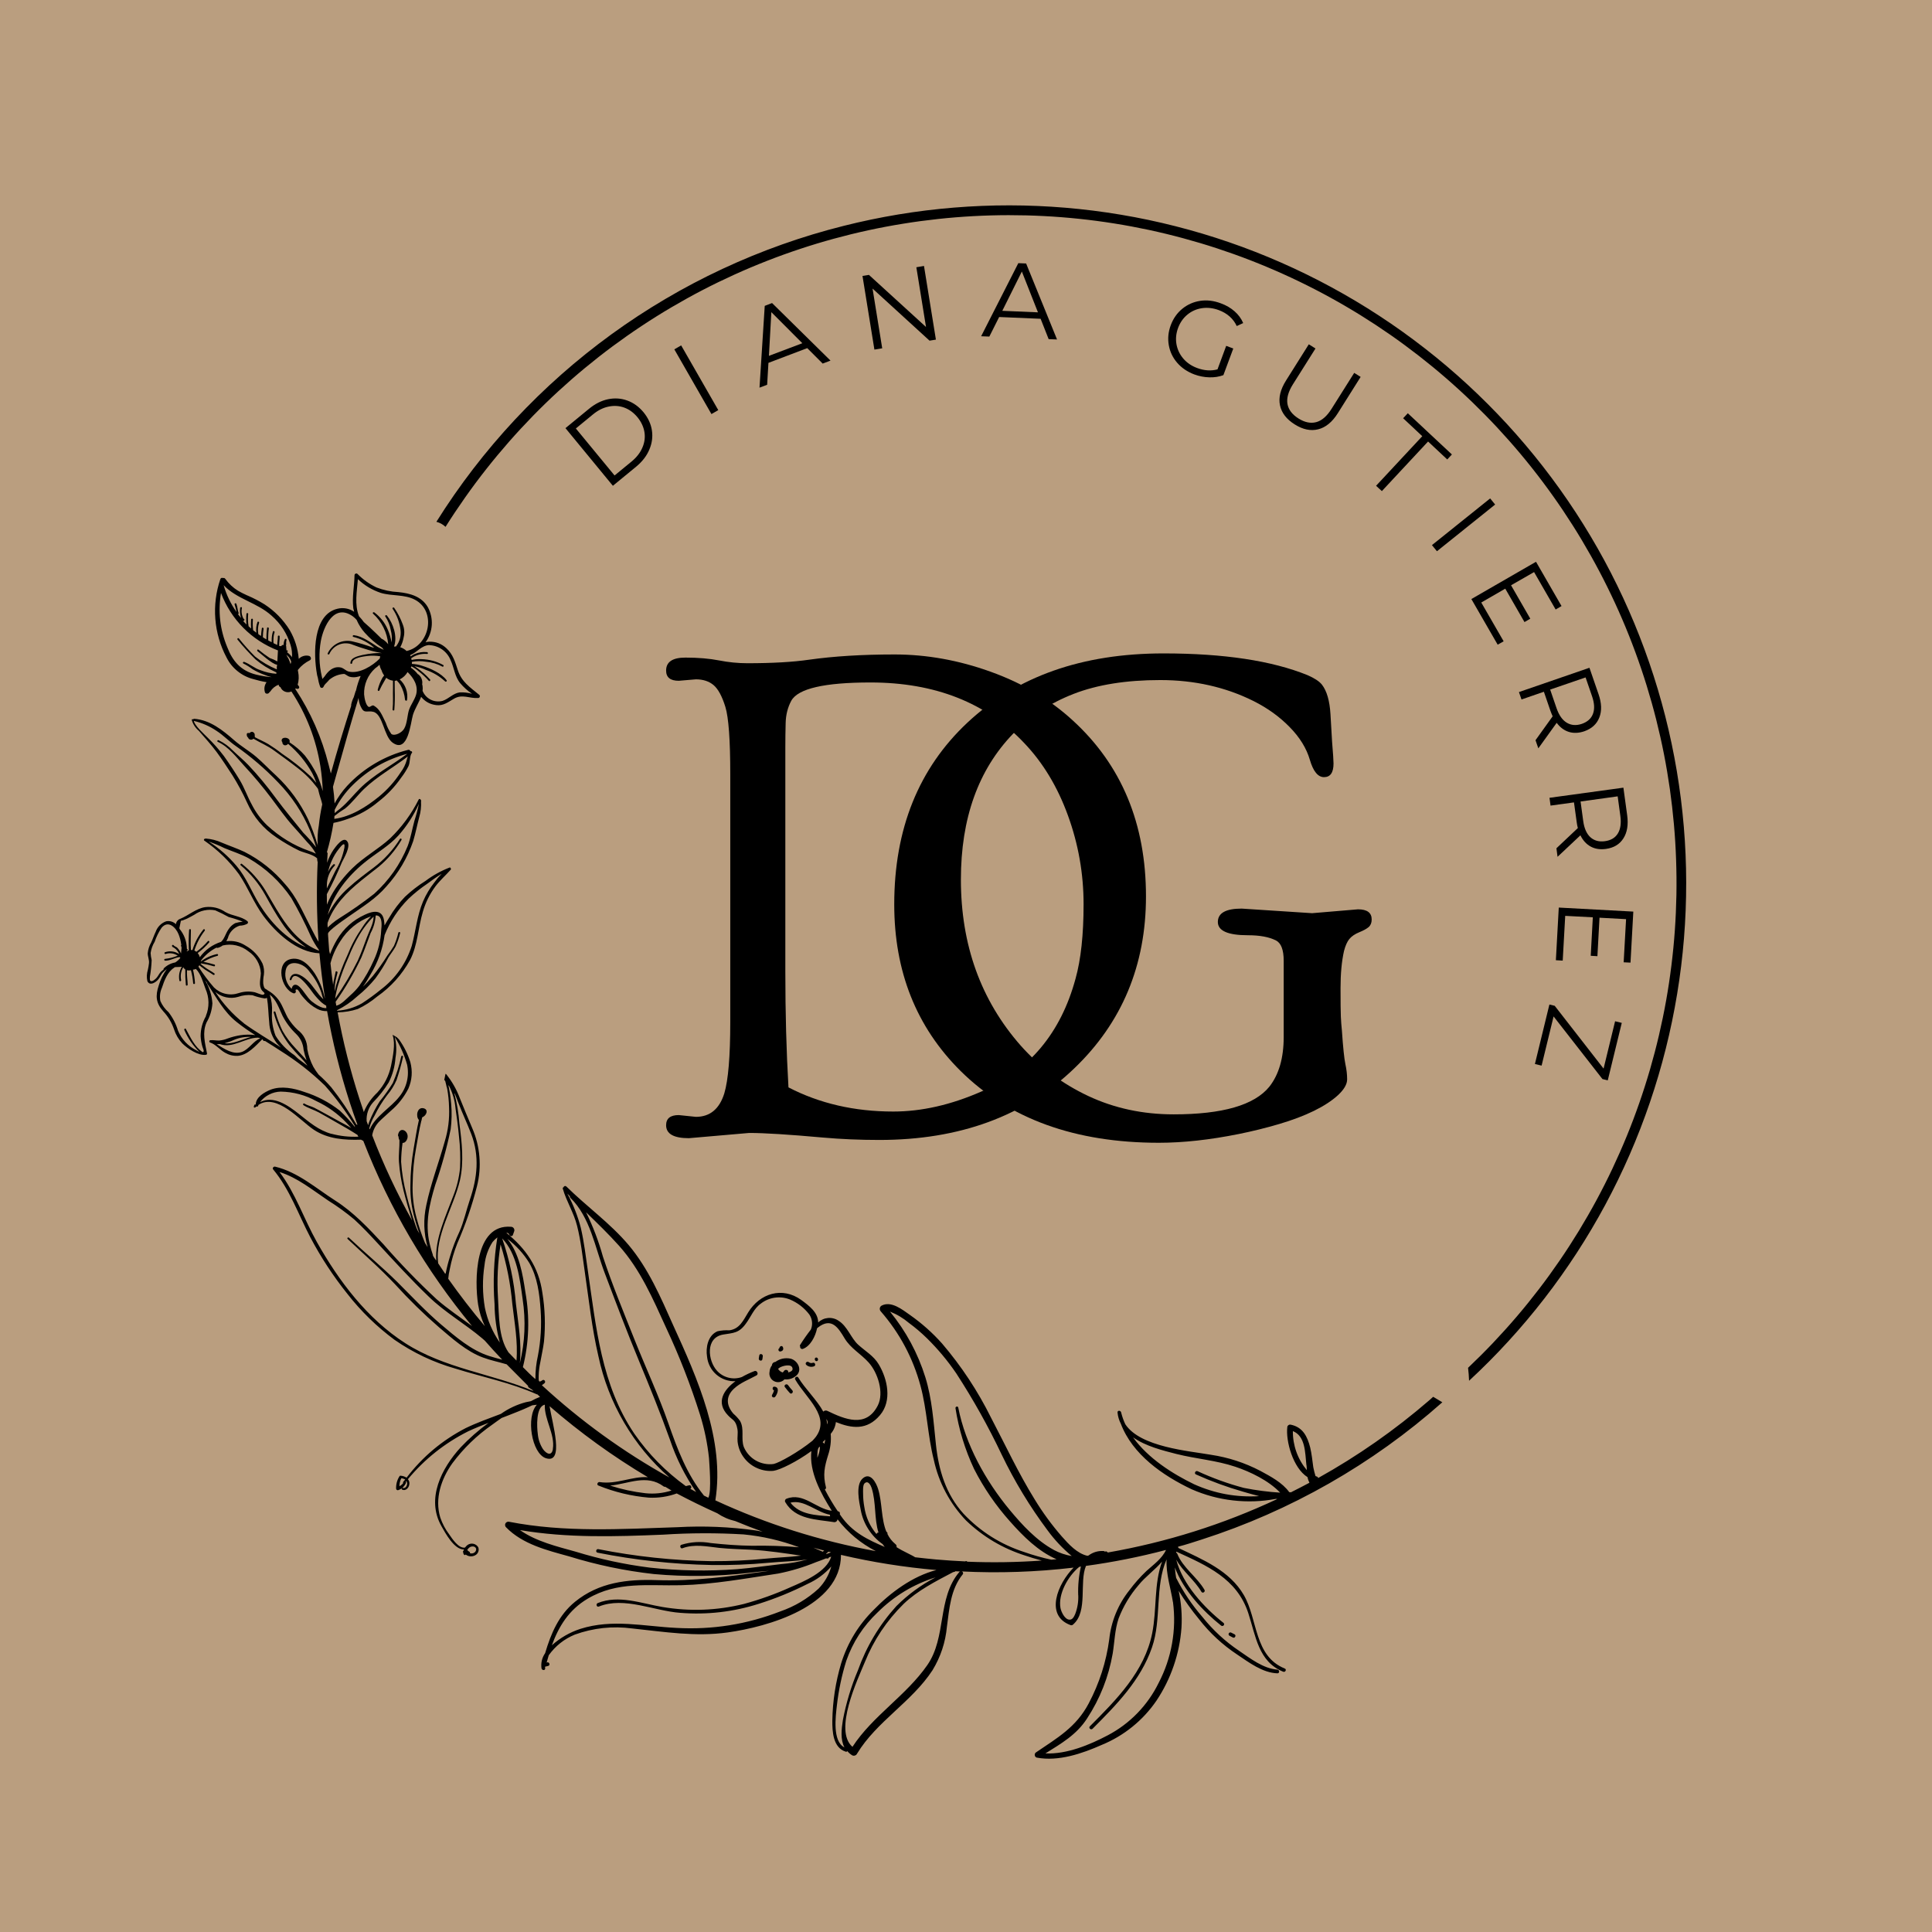 <svg xmlns="http://www.w3.org/2000/svg" xmlns:xlink="http://www.w3.org/1999/xlink" width="500" zoomAndPan="magnify" viewBox="0 0 375 375" height="500" preserveAspectRatio="xMidYMid meet" version="1.0"><defs><g/><clipPath id="31d87b4ede"><path d="M 84 39 L 328 39 L 328 269 L 84 269 Z M 84 39 " clip-rule="nonzero"/></clipPath><clipPath id="9ba9c944d1"><path d="M 0 77.016 L 299.621 1.461 L 374.812 299.625 L 75.191 375.184 Z M 0 77.016 " clip-rule="nonzero"/></clipPath><clipPath id="e6fd7031d6"><path d="M 0 77.016 L 299.621 1.461 L 374.812 299.625 L 75.191 375.184 Z M 0 77.016 " clip-rule="nonzero"/></clipPath><clipPath id="25d52db759"><path d="M 0 77.016 L 299.621 1.461 L 374.812 299.625 L 75.191 375.184 Z M 0 77.016 " clip-rule="nonzero"/></clipPath><clipPath id="d4ef00c2f2"><path d="M 62 155 L 82 155 L 82 183 L 62 183 Z M 62 155 " clip-rule="nonzero"/></clipPath><clipPath id="6c73add7e4"><path d="M 0 77.016 L 299.621 1.461 L 374.812 299.625 L 75.191 375.184 Z M 0 77.016 " clip-rule="nonzero"/></clipPath><clipPath id="c5ee3765ca"><path d="M 0 77.016 L 299.621 1.461 L 374.812 299.625 L 75.191 375.184 Z M 0 77.016 " clip-rule="nonzero"/></clipPath><clipPath id="e52df0463b"><path d="M 0 77.016 L 299.621 1.461 L 374.812 299.625 L 75.191 375.184 Z M 0 77.016 " clip-rule="nonzero"/></clipPath><clipPath id="71e5ad4543"><path d="M 238 316 L 240 316 L 240 318 L 238 318 Z M 238 316 " clip-rule="nonzero"/></clipPath><clipPath id="e85eba3509"><path d="M 0 77.016 L 299.621 1.461 L 374.812 299.625 L 75.191 375.184 Z M 0 77.016 " clip-rule="nonzero"/></clipPath><clipPath id="8fc74eb55e"><path d="M 0 77.016 L 299.621 1.461 L 374.812 299.625 L 75.191 375.184 Z M 0 77.016 " clip-rule="nonzero"/></clipPath><clipPath id="91b450e71a"><path d="M 0 77.016 L 299.621 1.461 L 374.812 299.625 L 75.191 375.184 Z M 0 77.016 " clip-rule="nonzero"/></clipPath><clipPath id="a1968f55d0"><path d="M 28 111 L 280 111 L 280 342 L 28 342 Z M 28 111 " clip-rule="nonzero"/></clipPath><clipPath id="2ceccaafce"><path d="M 0 77.016 L 299.621 1.461 L 374.812 299.625 L 75.191 375.184 Z M 0 77.016 " clip-rule="nonzero"/></clipPath><clipPath id="669c2a7189"><path d="M 0 77.016 L 299.621 1.461 L 374.812 299.625 L 75.191 375.184 Z M 0 77.016 " clip-rule="nonzero"/></clipPath><clipPath id="7b4fec771b"><path d="M 0 77.016 L 299.621 1.461 L 374.812 299.625 L 75.191 375.184 Z M 0 77.016 " clip-rule="nonzero"/></clipPath><clipPath id="db54012d61"><path d="M 149 263 L 156 263 L 156 269 L 149 269 Z M 149 263 " clip-rule="nonzero"/></clipPath><clipPath id="35752291c5"><path d="M 0 77.016 L 299.621 1.461 L 374.812 299.625 L 75.191 375.184 Z M 0 77.016 " clip-rule="nonzero"/></clipPath><clipPath id="43ae983e7f"><path d="M 0 77.016 L 299.621 1.461 L 374.812 299.625 L 75.191 375.184 Z M 0 77.016 " clip-rule="nonzero"/></clipPath><clipPath id="564833185d"><path d="M 0 77.016 L 299.621 1.461 L 374.812 299.625 L 75.191 375.184 Z M 0 77.016 " clip-rule="nonzero"/></clipPath><clipPath id="818145ecf4"><path d="M 149 269 L 151 269 L 151 272 L 149 272 Z M 149 269 " clip-rule="nonzero"/></clipPath><clipPath id="b691cfb5ac"><path d="M 0 77.016 L 299.621 1.461 L 374.812 299.625 L 75.191 375.184 Z M 0 77.016 " clip-rule="nonzero"/></clipPath><clipPath id="5694669876"><path d="M 0 77.016 L 299.621 1.461 L 374.812 299.625 L 75.191 375.184 Z M 0 77.016 " clip-rule="nonzero"/></clipPath><clipPath id="6e1d720ded"><path d="M 0 77.016 L 299.621 1.461 L 374.812 299.625 L 75.191 375.184 Z M 0 77.016 " clip-rule="nonzero"/></clipPath><clipPath id="15fda2f606"><path d="M 152 268 L 154 268 L 154 271 L 152 271 Z M 152 268 " clip-rule="nonzero"/></clipPath><clipPath id="8b6ea89816"><path d="M 0 77.016 L 299.621 1.461 L 374.812 299.625 L 75.191 375.184 Z M 0 77.016 " clip-rule="nonzero"/></clipPath><clipPath id="1e399bba74"><path d="M 0 77.016 L 299.621 1.461 L 374.812 299.625 L 75.191 375.184 Z M 0 77.016 " clip-rule="nonzero"/></clipPath><clipPath id="17278eb0c2"><path d="M 0 77.016 L 299.621 1.461 L 374.812 299.625 L 75.191 375.184 Z M 0 77.016 " clip-rule="nonzero"/></clipPath><clipPath id="7eceb92870"><path d="M 156 264 L 159 264 L 159 266 L 156 266 Z M 156 264 " clip-rule="nonzero"/></clipPath><clipPath id="c25c7f5795"><path d="M 0 77.016 L 299.621 1.461 L 374.812 299.625 L 75.191 375.184 Z M 0 77.016 " clip-rule="nonzero"/></clipPath><clipPath id="c30d3ad5a6"><path d="M 0 77.016 L 299.621 1.461 L 374.812 299.625 L 75.191 375.184 Z M 0 77.016 " clip-rule="nonzero"/></clipPath><clipPath id="8f0b2c3046"><path d="M 0 77.016 L 299.621 1.461 L 374.812 299.625 L 75.191 375.184 Z M 0 77.016 " clip-rule="nonzero"/></clipPath><clipPath id="9813ac022c"><path d="M 158 263 L 159 263 L 159 265 L 158 265 Z M 158 263 " clip-rule="nonzero"/></clipPath><clipPath id="b905313c3a"><path d="M 0 77.016 L 299.621 1.461 L 374.812 299.625 L 75.191 375.184 Z M 0 77.016 " clip-rule="nonzero"/></clipPath><clipPath id="aa2ceb2b10"><path d="M 0 77.016 L 299.621 1.461 L 374.812 299.625 L 75.191 375.184 Z M 0 77.016 " clip-rule="nonzero"/></clipPath><clipPath id="8865873930"><path d="M 0 77.016 L 299.621 1.461 L 374.812 299.625 L 75.191 375.184 Z M 0 77.016 " clip-rule="nonzero"/></clipPath><clipPath id="f2ffc6d968"><path d="M 151 261 L 153 261 L 153 263 L 151 263 Z M 151 261 " clip-rule="nonzero"/></clipPath><clipPath id="381712fb8e"><path d="M 0 77.016 L 299.621 1.461 L 374.812 299.625 L 75.191 375.184 Z M 0 77.016 " clip-rule="nonzero"/></clipPath><clipPath id="cc5bbc351c"><path d="M 0 77.016 L 299.621 1.461 L 374.812 299.625 L 75.191 375.184 Z M 0 77.016 " clip-rule="nonzero"/></clipPath><clipPath id="88d04c3337"><path d="M 0 77.016 L 299.621 1.461 L 374.812 299.625 L 75.191 375.184 Z M 0 77.016 " clip-rule="nonzero"/></clipPath><clipPath id="8f04d849b3"><path d="M 147 262 L 149 262 L 149 265 L 147 265 Z M 147 262 " clip-rule="nonzero"/></clipPath><clipPath id="eb57ea25e5"><path d="M 0 77.016 L 299.621 1.461 L 374.812 299.625 L 75.191 375.184 Z M 0 77.016 " clip-rule="nonzero"/></clipPath><clipPath id="15c6cc7b70"><path d="M 0 77.016 L 299.621 1.461 L 374.812 299.625 L 75.191 375.184 Z M 0 77.016 " clip-rule="nonzero"/></clipPath><clipPath id="2791b6c014"><path d="M 0 77.016 L 299.621 1.461 L 374.812 299.625 L 75.191 375.184 Z M 0 77.016 " clip-rule="nonzero"/></clipPath></defs><rect x="-37.5" width="450" fill="#ffffff" y="-37.5" height="450" fill-opacity="1"/><rect x="-37.5" width="450" fill="#ffffff" y="-37.5" height="450" fill-opacity="1"/><rect x="-37.5" width="450" fill="#ba9e7f" y="-37.5" height="450" fill-opacity="1"/><g clip-path="url(#31d87b4ede)"><g clip-path="url(#9ba9c944d1)"><g clip-path="url(#e6fd7031d6)"><g clip-path="url(#25d52db759)"><path fill="#000000" d="M 163.758 43.84 C 159.707 44.855 155.715 46.059 151.781 47.457 C 147.848 48.855 143.988 50.438 140.207 52.203 C 136.422 53.969 132.73 55.914 129.137 58.035 C 125.539 60.152 122.051 62.441 118.672 64.895 C 115.293 67.352 112.039 69.961 108.91 72.727 C 105.781 75.496 102.793 78.406 99.941 81.457 C 97.094 84.512 94.395 87.691 91.848 91.004 C 89.301 94.316 86.922 97.742 84.703 101.281 C 85.379 101.457 85.969 101.781 86.477 102.262 C 87.695 100.324 88.965 98.422 90.285 96.551 C 91.602 94.68 92.969 92.844 94.387 91.047 C 95.801 89.25 97.266 87.492 98.773 85.773 C 100.281 84.051 101.836 82.375 103.434 80.734 C 105.031 79.098 106.672 77.504 108.355 75.953 C 110.039 74.406 111.762 72.898 113.523 71.441 C 115.285 69.984 117.086 68.57 118.922 67.207 C 120.762 65.848 122.633 64.531 124.539 63.27 C 126.445 62.004 128.387 60.793 130.355 59.633 C 132.328 58.473 134.328 57.363 136.355 56.309 C 138.387 55.254 140.445 54.258 142.527 53.312 C 144.609 52.367 146.715 51.477 148.844 50.645 C 150.977 49.809 153.125 49.035 155.297 48.316 C 157.469 47.594 159.656 46.934 161.863 46.332 C 164.07 45.73 166.289 45.184 168.527 44.699 C 170.762 44.215 173.008 43.789 175.266 43.426 C 177.523 43.059 179.789 42.754 182.062 42.508 C 184.336 42.262 186.617 42.078 188.898 41.953 C 191.184 41.828 193.469 41.766 195.758 41.762 C 198.043 41.762 200.328 41.816 202.613 41.938 C 204.898 42.055 207.18 42.234 209.453 42.473 C 211.727 42.711 213.996 43.012 216.254 43.371 C 218.516 43.73 220.762 44.152 223 44.629 C 225.234 45.109 227.457 45.648 229.668 46.246 C 231.875 46.844 234.066 47.496 236.242 48.211 C 238.414 48.926 240.57 49.695 242.703 50.523 C 244.836 51.352 246.945 52.234 249.031 53.176 C 251.117 54.113 253.18 55.109 255.211 56.156 C 257.246 57.207 259.25 58.309 261.227 59.465 C 263.203 60.621 265.145 61.828 267.059 63.086 C 268.969 64.344 270.848 65.652 272.688 67.012 C 274.531 68.371 276.336 69.777 278.105 71.23 C 279.871 72.684 281.602 74.184 283.289 75.73 C 284.98 77.277 286.625 78.867 288.23 80.5 C 289.836 82.133 291.395 83.809 292.91 85.523 C 294.426 87.238 295.895 88.992 297.32 90.789 C 298.742 92.582 300.117 94.414 301.441 96.277 C 302.77 98.145 304.043 100.047 305.27 101.98 C 306.496 103.914 307.668 105.883 308.789 107.879 C 309.91 109.875 310.98 111.898 311.992 113.953 C 313.008 116.008 313.969 118.086 314.871 120.191 C 315.777 122.293 316.625 124.422 317.414 126.57 C 318.207 128.719 318.941 130.887 319.617 133.078 C 320.293 135.266 320.914 137.469 321.473 139.691 C 322.031 141.91 322.535 144.145 322.977 146.391 C 323.418 148.641 323.797 150.898 324.121 153.164 C 324.441 155.434 324.703 157.707 324.906 159.988 C 325.109 162.27 325.25 164.555 325.328 166.844 C 325.41 169.133 325.43 171.422 325.391 173.711 C 325.348 176 325.246 178.289 325.086 180.574 C 324.926 182.855 324.703 185.137 324.418 187.406 C 324.137 189.68 323.797 191.945 323.395 194.199 C 322.992 196.453 322.527 198.695 322.008 200.922 C 321.488 203.152 320.906 205.367 320.27 207.566 C 319.629 209.766 318.934 211.945 318.18 214.105 C 317.426 216.27 316.617 218.41 315.75 220.527 C 314.883 222.645 313.957 224.738 312.98 226.809 C 312.004 228.879 310.969 230.922 309.883 232.938 C 308.797 234.949 307.656 236.934 306.465 238.891 C 305.273 240.844 304.031 242.766 302.738 244.652 C 301.445 246.539 300.105 248.395 298.711 250.211 C 297.32 252.027 295.883 253.805 294.395 255.547 C 292.91 257.285 291.379 258.984 289.805 260.645 C 288.227 262.305 286.609 263.918 284.949 265.492 C 285.055 266.328 285.113 267.172 285.145 268.004 C 287.801 265.547 290.352 262.984 292.793 260.312 C 295.238 257.645 297.566 254.879 299.781 252.016 C 301.996 249.152 304.09 246.203 306.062 243.168 C 308.035 240.133 309.879 237.02 311.594 233.832 C 313.309 230.645 314.887 227.391 316.336 224.07 C 317.781 220.75 319.086 217.375 320.254 213.949 C 321.422 210.52 322.449 207.051 323.328 203.539 C 324.211 200.027 324.945 196.484 325.535 192.91 C 326.125 189.336 326.566 185.742 326.859 182.133 C 327.152 178.523 327.293 174.906 327.289 171.285 C 327.285 167.66 327.129 164.047 326.824 160.438 C 326.52 156.824 326.066 153.234 325.469 149.664 C 324.867 146.09 324.121 142.547 323.23 139.035 C 322.336 135.527 321.301 132.059 320.121 128.633 C 318.941 125.207 317.625 121.836 316.168 118.52 C 314.711 115.203 313.121 111.949 311.398 108.766 C 309.672 105.582 307.82 102.473 305.836 99.438 C 303.855 96.406 301.754 93.461 299.527 90.602 C 297.305 87.746 294.965 84.984 292.516 82.316 C 290.062 79.652 287.504 77.094 284.844 74.641 C 282.18 72.184 279.422 69.844 276.562 67.621 C 273.707 65.395 270.766 63.289 267.734 61.309 C 264.707 59.324 261.602 57.473 258.418 55.746 C 255.238 54.02 251.988 52.43 248.676 50.973 C 245.363 49.516 241.996 48.195 238.574 47.02 C 235.152 45.84 231.688 44.805 228.18 43.914 C 224.672 43.02 221.137 42.273 217.566 41.676 C 214 41.074 210.41 40.625 206.805 40.32 C 203.199 40.02 199.59 39.863 195.973 39.859 C 192.352 39.855 188.742 40.004 185.137 40.297 C 181.531 40.59 177.941 41.035 174.375 41.625 C 170.805 42.219 167.266 42.957 163.758 43.84 Z M 163.758 43.84 " fill-opacity="1" fill-rule="nonzero"/></g></g></g></g><g clip-path="url(#d4ef00c2f2)"><g clip-path="url(#6c73add7e4)"><g clip-path="url(#c5ee3765ca)"><g clip-path="url(#e52df0463b)"><path fill="#000000" d="M 81.652 155.281 C 81.66 155.102 81.379 154.984 81.277 155.164 C 79.855 158.004 78 160.527 75.719 162.734 C 73.398 164.844 70.621 166.332 68.371 168.547 C 65.426 171.438 62.16 176.062 62.699 180.5 C 62.605 181.074 62.559 181.652 62.555 182.234 C 62.59 182.371 62.738 182.523 62.875 182.395 L 62.941 182.379 C 63.004 182.379 63.062 182.363 63.117 182.332 L 63.512 182.234 C 63.609 182.176 63.645 182.09 63.613 181.98 C 63.586 181.867 63.516 181.809 63.402 181.805 L 63.332 181.82 C 63.535 180.938 64.566 180.195 65.207 179.68 C 66.012 179.039 66.879 178.477 67.715 177.871 C 70.367 176.004 72.926 174.473 75.016 172.039 C 77.332 169.477 79.055 166.562 80.188 163.297 C 80.652 161.762 80.953 160.188 81.363 158.637 C 81.664 157.617 81.785 156.574 81.719 155.512 C 81.758 155.473 81.766 155.43 81.75 155.379 C 81.738 155.324 81.703 155.293 81.652 155.281 Z M 80.441 159.305 C 79.992 160.949 79.734 162.609 79.129 164.219 C 77.664 167.805 75.496 170.891 72.625 173.488 C 70.457 175.188 68.207 176.766 65.871 178.223 C 64.891 178.84 64.008 179.574 63.219 180.422 C 63.996 176.934 66.301 174.164 69.039 171.816 C 70.484 170.566 72.008 169.434 73.496 168.246 C 75.273 166.766 76.75 165.027 77.926 163.035 C 78.047 162.848 77.754 162.641 77.637 162.836 C 76.273 165.008 74.566 166.867 72.52 168.41 C 70.859 169.66 69.176 170.906 67.637 172.316 C 65.938 173.805 64.598 175.562 63.609 177.594 C 64.672 173.555 67.566 170.023 70.68 167.477 C 72.883 165.648 75.441 164.285 77.367 162.133 C 78.992 160.297 80.305 158.262 81.309 156.023 C 81.082 157.133 80.793 158.227 80.441 159.305 Z M 80.441 159.305 " fill-opacity="1" fill-rule="nonzero"/></g></g></g></g><g clip-path="url(#71e5ad4543)"><g clip-path="url(#e85eba3509)"><g clip-path="url(#8fc74eb55e)"><g clip-path="url(#91b450e71a)"><path fill="#000000" d="M 239.641 317.227 L 238.969 316.887 C 238.883 316.844 238.797 316.836 238.707 316.867 C 238.613 316.895 238.547 316.953 238.504 317.039 C 238.461 317.125 238.453 317.215 238.484 317.305 C 238.516 317.395 238.574 317.465 238.66 317.508 L 239.316 317.852 C 239.512 317.922 239.656 317.863 239.75 317.68 C 239.848 317.496 239.809 317.344 239.641 317.227 Z M 239.641 317.227 " fill-opacity="1" fill-rule="nonzero"/></g></g></g></g><g clip-path="url(#a1968f55d0)"><g clip-path="url(#2ceccaafce)"><g clip-path="url(#669c2a7189)"><g clip-path="url(#7b4fec771b)"><path fill="#000000" d="M 241.43 309.609 C 238.668 304.844 233.449 302.711 228.719 300.457 C 228.719 300.402 228.703 300.348 228.68 300.301 C 228.68 300.301 228.664 300.242 228.656 300.211 C 230.195 299.824 231.699 299.32 233.223 298.832 C 241.848 296.059 250.098 292.426 257.973 287.938 C 265.844 283.445 273.172 278.195 279.957 272.18 C 279.363 271.816 278.73 271.445 278.18 271.117 L 277.414 271.801 C 270.738 277.566 263.551 282.598 255.844 286.887 C 255.824 286.734 255.738 286.637 255.594 286.594 C 255.508 286.57 255.422 286.539 255.34 286.504 C 255.168 285.938 255.023 285.367 254.91 284.789 C 254.73 283.508 254.609 282.238 254.312 280.98 C 253.766 278.805 252.863 277 250.527 276.527 C 250.379 276.492 250.242 276.516 250.113 276.598 C 249.984 276.68 249.902 276.793 249.871 276.941 C 249.52 279.668 250.965 284.949 253.793 286.715 C 253.859 287.098 253.984 287.457 254.16 287.801 C 252.969 288.434 251.754 289.062 250.535 289.672 C 250.457 289.629 250.371 289.613 250.285 289.633 L 250.254 289.641 C 248.918 287.77 246.559 286.539 244.633 285.496 C 241.609 283.918 238.41 282.875 235.043 282.371 C 230.773 281.621 221.344 280.895 218.422 276.445 C 218.094 275.754 217.84 275.035 217.648 274.297 C 217.652 274.242 217.641 274.191 217.613 274.148 C 217.504 273.719 216.859 273.723 216.914 274.18 C 216.988 274.945 217.203 275.668 217.555 276.352 C 219.805 282.316 225.699 286.414 231.297 289.066 C 233.867 290.191 236.543 290.914 239.328 291.23 C 242.113 291.551 244.883 291.453 247.637 290.934 L 247.922 290.957 C 237.414 295.887 226.438 299.348 215.004 301.344 C 214.965 301.254 214.902 301.191 214.812 301.152 C 214.727 301.117 214.637 301.113 214.547 301.145 L 214.449 301.168 C 214.375 301.086 214.281 301.047 214.168 301.051 C 213.098 300.996 212.129 301.289 211.27 301.93 L 211.062 301.98 C 209.09 301.543 207.457 299.766 206.074 298.199 C 204.125 295.957 202.379 293.57 200.836 291.039 C 197.676 285.938 195.148 280.492 192.363 275.18 C 189.789 269.984 186.617 265.184 182.852 260.773 C 181 258.699 178.938 256.863 176.664 255.262 C 175.172 254.219 172.98 252.418 171.094 253.434 C 171.008 253.492 170.934 253.562 170.875 253.652 C 170.82 253.738 170.785 253.836 170.77 253.941 C 170.754 254.043 170.762 254.145 170.793 254.246 C 170.82 254.348 170.871 254.438 170.941 254.516 C 174.629 258.75 177.203 263.578 178.672 268.996 C 179.941 273.699 180.059 278.617 181.246 283.34 C 181.727 285.559 182.5 287.668 183.566 289.672 C 184.629 291.676 185.949 293.496 187.52 295.137 C 190.805 298.281 194.617 300.543 198.949 301.922 C 199.973 302.266 201.066 302.605 202.203 302.902 C 197.395 303.246 192.582 303.32 187.766 303.125 C 187.641 302.988 187.496 302.969 187.336 303.066 C 185.461 302.977 183.578 302.859 181.707 302.695 C 180.344 302.57 178.984 302.422 177.633 302.266 C 177.438 302.148 177.238 302.02 177.027 301.918 C 176.348 301.578 175.656 301.223 175.008 300.883 C 174.777 300.754 174.402 300.547 174.02 300.301 C 174.07 300.047 173.992 299.844 173.781 299.695 C 173.125 299.152 172.613 298.5 172.246 297.734 C 172.277 297.652 172.27 297.566 172.234 297.488 C 172.195 297.406 172.133 297.348 172.047 297.316 C 171.012 294.809 171.25 291.633 170.449 289.031 C 170.078 287.812 168.914 285.586 167.398 287.008 C 166.043 288.277 166.77 291.562 167.066 293.074 C 167.316 294.418 167.809 295.664 168.543 296.812 C 169.281 297.965 170.207 298.934 171.324 299.719 C 171.453 299.906 171.582 300.09 171.73 300.262 C 168.523 298.895 165.434 297.445 163.219 294.23 L 163 293.902 C 163.023 293.836 163.035 293.773 163.027 293.703 C 163.02 293.637 163 293.574 162.961 293.516 C 162.922 293.461 162.871 293.418 162.812 293.387 C 162.75 293.355 162.688 293.34 162.617 293.34 C 161.691 291.977 160.855 290.562 160.102 289.098 C 160.191 289.066 160.254 289.008 160.297 288.922 C 160.336 288.836 160.344 288.75 160.312 288.66 C 159.707 286.25 160.023 284.742 160.734 282.438 C 161.184 281.098 161.355 279.723 161.242 278.309 C 161.809 277.648 162.145 276.887 162.246 276.023 C 165.285 277.258 168.273 277.691 170.82 274.664 C 173.16 271.898 172.293 267.711 170.562 264.82 C 169.57 263.152 167.98 262.285 166.578 261.012 C 165.176 259.742 164.5 257.441 162.758 256.352 C 162.457 256.148 162.133 256 161.785 255.91 C 161.438 255.82 161.082 255.789 160.723 255.82 C 160.363 255.852 160.02 255.941 159.691 256.09 C 159.363 256.242 159.066 256.441 158.809 256.691 C 158.789 254.715 157.016 253.422 155.508 252.312 C 151.836 249.676 147.484 251.031 145.211 254.754 C 144.281 256.27 143.57 257.949 141.559 258.215 C 140.785 258.168 140.023 258.23 139.273 258.398 C 137.391 259.184 136.953 261.574 137.238 263.328 C 137.273 263.66 137.34 263.988 137.434 264.312 C 137.531 264.633 137.656 264.941 137.812 265.238 C 137.965 265.539 138.148 265.816 138.355 266.082 C 138.562 266.344 138.793 266.586 139.047 266.805 C 139.301 267.023 139.574 267.219 139.863 267.387 C 140.156 267.555 140.457 267.695 140.773 267.805 C 141.094 267.914 141.418 267.996 141.746 268.043 C 142.078 268.094 142.414 268.109 142.746 268.094 C 140.465 269.773 138.891 272.195 141.297 274.711 C 142.199 275.695 142.805 275.582 143.133 277.375 C 143.277 278.16 143.078 279.023 143.168 279.836 C 143.309 281.059 143.762 282.148 144.535 283.105 C 145.211 283.945 146.047 284.574 147.035 284.996 C 148.027 285.418 149.059 285.582 150.129 285.488 C 151.418 285.309 154.703 283.688 157.484 281.652 C 157.035 285.676 159.32 289.879 161.449 293.238 C 158.371 292.879 155.941 289.598 152.652 290.906 C 152.52 290.953 152.43 291.047 152.383 291.184 C 152.336 291.316 152.348 291.445 152.422 291.566 C 154.391 294.957 158.469 294.906 161.848 295.441 C 162.027 295.473 162.188 295.434 162.328 295.324 C 162.473 295.211 162.547 295.066 162.562 294.887 C 164.582 297.5 167.062 299.562 170 301.074 C 159.199 299.113 148.816 295.828 138.852 291.219 C 140.711 279.496 135.391 267.586 130.645 257.188 C 128.246 251.812 125.859 246.223 122.012 241.652 C 118.414 237.402 113.891 234.199 109.934 230.301 C 109.891 230.258 109.844 230.23 109.789 230.215 C 109.734 230.199 109.68 230.199 109.625 230.215 C 109.57 230.227 109.523 230.254 109.48 230.293 C 109.441 230.332 109.41 230.379 109.395 230.434 C 109.266 230.484 109.211 230.578 109.234 230.715 C 109.949 233.211 111.383 235.383 112.012 237.934 C 112.754 240.871 113.059 243.816 113.492 246.77 C 114.297 252.266 114.883 257.805 116.145 263.219 C 117.113 267.789 118.777 272.09 121.137 276.121 C 123.496 280.152 126.43 283.707 129.941 286.785 C 120.977 281.797 112.723 275.824 105.176 268.871 C 105.332 268.746 105.496 268.613 105.664 268.496 C 106.023 268.23 105.645 267.637 105.277 267.906 C 104.402 268.555 104.574 267.805 104.555 266.977 C 104.582 266.105 104.691 265.242 104.879 264.391 C 105.105 263.062 105.422 261.754 105.586 260.422 C 105.891 257.25 105.789 254.09 105.277 250.945 C 104.57 245.914 102.074 242.375 98.277 239.281 C 98.406 239.266 98.527 239.297 98.637 239.367 C 98.746 239.441 98.816 239.543 98.852 239.668 C 98.922 239.941 99.426 240.043 99.543 239.723 L 99.781 239.059 C 99.828 238.957 99.848 238.848 99.84 238.734 C 99.832 238.621 99.797 238.52 99.734 238.422 C 99.676 238.328 99.594 238.254 99.496 238.199 C 99.398 238.145 99.293 238.117 99.18 238.117 C 92.086 237.551 92.094 248.594 92.801 253.207 C 93.035 254.668 93.473 256.07 94.109 257.41 C 91.605 254.434 89.234 251.367 87.004 248.207 C 87.059 247.57 87.16 246.941 87.309 246.32 C 87.641 244.613 88.129 242.953 88.766 241.336 C 90.34 237.746 91.609 234.055 92.578 230.258 C 93.055 228.375 93.211 226.465 93.051 224.527 C 92.895 222.59 92.426 220.73 91.652 218.949 C 90.863 217.062 90.023 215.098 89.25 213.145 C 88.621 211.457 87.742 209.914 86.617 208.508 C 86.574 208.469 86.527 208.441 86.473 208.43 C 86.383 208.828 86.305 209.223 86.23 209.617 L 86.414 209.809 C 86.48 210.082 86.551 210.355 86.621 210.641 L 86.637 210.699 C 86.609 210.773 86.625 210.836 86.684 210.887 C 86.723 211.043 86.766 211.199 86.805 211.367 C 87.016 212.539 87.133 213.723 87.16 214.914 C 87.266 217.168 86.988 219.371 86.332 221.531 C 85.18 225.664 83.625 229.691 82.75 233.895 C 82.148 236.645 82.234 239.371 83.004 242.082 C 82.828 241.801 82.664 241.52 82.488 241.242 C 81.816 239.633 81.262 237.984 80.824 236.297 C 80.246 234.117 80.004 231.906 80.098 229.656 C 80.129 227.332 80.355 225.027 80.777 222.742 C 81.109 221.004 81.359 219.23 81.789 217.508 C 81.855 217.434 81.875 217.348 81.852 217.254 C 81.891 217.129 81.922 216.996 81.961 216.859 C 82.789 216.559 83.281 215.297 82.129 215.098 C 80.977 214.898 80.641 216.672 81.312 217.387 C 80.875 219.25 80.609 221.16 80.273 223.047 C 79.871 225.379 79.668 227.73 79.66 230.098 C 79.609 232.309 79.898 234.473 80.516 236.594 C 80.762 237.57 81.074 238.473 81.395 239.414 C 81.285 239.23 81.184 239.039 81.078 238.859 C 80.969 238.676 80.793 238.223 80.684 237.914 C 79.992 235.949 79.406 233.957 78.914 231.934 C 78.352 229.824 77.996 227.68 77.855 225.5 C 77.871 224.273 77.965 223.051 78.137 221.836 C 78.594 221.875 78.938 221.414 79.066 220.984 C 79.48 219.57 77.621 218.465 77.258 220.254 C 77.23 220.383 77.258 220.496 77.344 220.598 C 77.355 220.859 77.418 221.105 77.535 221.34 C 77.559 222.719 77.348 224.074 77.434 225.48 C 77.574 227.367 77.871 229.227 78.32 231.062 C 78.812 233.02 79.375 234.961 79.988 236.891 C 77.016 231.566 74.43 226.055 72.242 220.363 C 72.414 219.383 72.836 218.527 73.508 217.793 C 74.25 217.023 75.09 216.352 75.867 215.605 C 77.285 214.395 78.418 212.957 79.266 211.297 C 79.98 209.633 80.105 207.922 79.648 206.168 C 79.148 204.57 78.41 203.09 77.426 201.73 C 77.289 201.598 77.152 201.477 77.023 201.332 C 76.758 201.16 76.48 201.004 76.199 200.863 C 76.188 200.906 76.195 200.945 76.227 200.98 C 76.789 202.629 76.238 205.145 75.91 206.82 C 75.492 208.809 74.602 210.559 73.238 212.066 C 72.152 213.082 71.309 214.266 70.703 215.625 C 70.672 215.703 70.648 215.781 70.629 215.863 C 70.344 215.027 70.062 214.191 69.785 213.344 C 67.996 207.824 66.578 202.207 65.535 196.496 C 66.871 196.477 68.172 196.258 69.441 195.848 C 70.793 195.207 72.043 194.402 73.191 193.441 C 75.871 191.566 78.004 189.199 79.59 186.336 C 81.078 183.461 81.137 180.102 82.082 176.957 C 82.598 175.172 83.41 173.535 84.516 172.039 C 85.414 170.855 86.488 169.93 87.469 168.824 C 87.516 168.781 87.535 168.727 87.535 168.664 C 87.535 168.602 87.508 168.547 87.461 168.504 C 87.453 168.453 87.43 168.418 87.383 168.395 C 87.336 168.371 87.293 168.371 87.246 168.395 C 85.578 169.043 84.027 169.906 82.594 170.984 C 81.156 171.883 79.824 172.914 78.59 174.078 C 77.422 175.289 76.418 176.617 75.57 178.066 C 75.242 178.59 74.922 179.098 74.641 179.625 C 74.617 179.289 74.586 178.961 74.531 178.613 C 74.184 176.492 72.402 176.781 70.816 177.547 C 68.523 178.594 66.727 180.195 65.426 182.355 C 64.891 183.262 64.434 184.207 64.059 185.191 C 64.059 185.191 64.059 185.191 64.039 185.121 C 64.035 185.059 64.02 185 63.996 184.945 L 63.926 184.66 C 63.926 184.625 63.918 184.594 63.898 184.562 C 63.59 180.91 63.434 177.246 63.438 173.562 C 64.52 171.555 65.492 169.492 66.359 167.379 C 66.746 166.562 68.125 164.348 67.426 163.348 C 66.656 162.156 65.086 164.438 64.711 164.961 C 64.195 165.742 63.785 166.578 63.488 167.465 C 63.516 166.832 63.547 166.211 63.59 165.586 C 63.539 165.523 63.496 165.457 63.457 165.391 C 64 163.531 64.426 161.641 64.73 159.723 C 65.668 159.543 66.586 159.289 67.484 158.957 C 69.672 158.227 71.652 157.117 73.414 155.629 C 75.145 154.293 76.633 152.727 77.879 150.93 C 78.418 150.234 78.887 149.492 79.285 148.707 C 79.637 147.91 79.465 147.027 79.848 146.273 L 79.953 146.156 C 80.098 145.984 79.836 145.684 79.672 145.828 C 79.652 145.727 79.602 145.648 79.512 145.59 C 79.422 145.535 79.328 145.52 79.227 145.547 C 76.957 146.113 74.812 146.992 72.797 148.18 C 70.781 149.367 68.977 150.82 67.383 152.535 C 66.43 153.57 65.617 154.711 64.945 155.949 C 64.895 154.871 64.789 153.797 64.629 152.719 C 64.863 151.836 65.109 150.949 65.367 150.074 C 66.727 145.199 68.105 140.309 69.598 135.461 C 69.629 136.062 69.773 136.633 70.031 137.176 C 70.703 138.641 71.246 137.859 72.465 138.164 C 74.359 138.656 74.473 142.867 76.188 144.137 C 79.219 146.34 79.691 140.293 80.145 138.781 C 80.5 137.59 81.293 136.41 81.742 135.254 C 82.5 136.184 83.473 136.719 84.664 136.859 C 86.051 137.043 86.961 136.281 88.098 135.629 C 89.734 134.656 91.086 135.598 92.816 135.484 C 92.973 135.469 93.074 135.391 93.125 135.242 C 93.172 135.098 93.141 134.973 93.023 134.867 C 91.203 133.379 89.602 132.344 88.863 130.082 C 88.336 128.484 87.93 126.996 86.648 125.828 C 85.711 124.949 84.602 124.523 83.316 124.551 C 83.074 124.559 82.832 124.598 82.598 124.672 C 82.957 124.18 83.238 123.648 83.441 123.078 C 83.648 122.504 83.77 121.918 83.809 121.309 C 83.844 120.703 83.797 120.105 83.664 119.512 C 83.531 118.918 83.32 118.355 83.027 117.824 C 81.809 115.754 79.574 115.152 77.332 114.926 C 75.863 114.852 74.441 114.551 73.066 114.02 C 71.688 113.363 70.461 112.488 69.387 111.395 C 69.273 111.301 69.148 111.285 69.016 111.348 C 68.879 111.41 68.812 111.516 68.812 111.664 C 68.777 113.758 68.305 115.961 68.578 118.082 C 68.582 118.109 68.586 118.141 68.598 118.168 C 68.629 118.285 68.66 118.402 68.688 118.52 C 68.719 118.637 68.727 118.668 68.746 118.746 C 68.266 118.418 67.742 118.203 67.172 118.102 C 66.602 118 66.039 118.023 65.477 118.164 C 60.727 119.301 60.809 126.875 61.527 130.891 C 61.559 131.09 61.609 131.289 61.676 131.48 C 61.77 132.09 61.918 132.688 62.129 133.27 C 62.176 133.422 62.277 133.5 62.434 133.516 C 62.59 133.527 62.703 133.465 62.777 133.328 C 62.883 133.086 63.027 132.875 63.207 132.688 C 63.27 132.652 63.32 132.602 63.359 132.543 L 63.664 132.227 C 63.738 132.156 63.805 132.078 63.855 131.992 C 64.699 131.273 65.676 130.879 66.781 130.805 C 67.074 130.848 67.512 131.27 67.844 131.352 C 68.414 131.5 68.98 131.496 69.547 131.328 L 70.004 131.211 C 69.797 131.66 69.648 132.145 69.488 132.582 C 69.328 133.02 69.215 133.566 69.09 134.059 C 69.059 134.094 69.035 134.137 69.016 134.18 C 68.891 134.547 68.777 134.918 68.668 135.312 C 68.422 135.801 68.25 136.312 68.148 136.848 C 68.148 136.887 68.16 136.922 68.176 136.957 C 66.77 141.32 65.43 145.703 64.219 150.133 C 64.074 149.574 63.934 149.016 63.793 148.457 C 62.469 143.176 60.309 138.262 57.309 133.715 L 57.371 133.629 C 57.48 133.664 57.598 133.691 57.715 133.707 C 57.844 133.727 57.945 133.684 58.02 133.574 C 58.094 133.469 58.098 133.355 58.031 133.242 C 57.961 133.121 57.879 133.012 57.781 132.91 C 58.012 132.078 58.039 131.242 57.867 130.398 C 57.863 130.316 57.844 130.238 57.809 130.164 L 57.863 129.973 C 58.492 129.203 59.254 128.598 60.141 128.156 C 60.531 127.965 60.348 127.363 59.926 127.293 C 59.574 127.219 59.227 127.234 58.883 127.34 C 58.539 127.445 58.242 127.625 57.992 127.887 C 57.816 125.895 57.23 124.031 56.23 122.297 C 54.961 120.262 53.324 118.594 51.312 117.285 C 50.285 116.652 49.215 116.094 48.105 115.617 L 47.918 115.539 C 47.332 115.27 46.738 114.98 46.188 114.66 C 45.223 114.055 44.406 113.285 43.738 112.363 C 43.621 112.199 43.469 112.145 43.277 112.195 C 43.18 112.145 43.078 112.137 42.973 112.18 C 42.871 112.223 42.801 112.301 42.77 112.41 C 42.344 113.652 42.051 114.926 41.887 116.227 C 41.723 117.531 41.691 118.84 41.797 120.148 C 41.898 121.457 42.137 122.742 42.504 124.004 C 42.871 125.266 43.363 126.477 43.98 127.637 C 44.5 128.672 45.211 129.551 46.113 130.277 C 47.012 131.004 48.02 131.512 49.141 131.805 C 49.992 132.062 50.859 132.266 51.738 132.41 C 51.332 133 51.223 133.641 51.41 134.328 C 51.52 134.77 52.145 134.727 52.301 134.355 C 52.367 134.316 52.422 134.27 52.469 134.207 C 52.871 133.598 53.406 133.16 54.086 132.895 C 54.094 133.133 54.211 133.297 54.438 133.379 C 54.52 133.578 54.637 133.754 54.789 133.906 C 54.941 134.055 55.121 134.172 55.32 134.25 C 55.52 134.328 55.73 134.367 55.945 134.359 C 56.16 134.355 56.367 134.309 56.562 134.215 C 59.473 138.66 61.352 143.504 62.191 148.746 C 62.438 150.348 62.59 151.953 62.648 153.57 C 62.352 152.473 61.977 151.406 61.52 150.367 C 60.863 149.047 60.082 147.805 59.176 146.645 C 58.301 145.648 57.305 144.797 56.188 144.082 C 56.414 143.527 55.785 143.145 55.25 143.207 C 55.184 143.18 55.129 143.195 55.082 143.246 L 54.926 143.285 C 54.789 143.359 54.703 143.477 54.676 143.629 C 54.648 143.785 54.688 143.922 54.793 144.039 C 54.801 144.168 54.828 144.289 54.887 144.402 C 55.172 144.828 55.664 144.684 55.922 144.379 C 57.828 145.992 59.387 147.891 60.602 150.074 C 60.914 150.684 61.184 151.312 61.41 151.957 C 60.887 151.328 60.43 150.828 60.289 150.688 C 58.543 149.07 56.684 147.598 54.711 146.27 C 53.859 145.598 52.969 144.98 52.047 144.41 C 51.203 143.914 50.301 143.547 49.453 143.074 C 49.473 142.973 49.469 142.871 49.438 142.773 C 49.48 142.492 49.387 142.273 49.148 142.117 C 49.027 142.047 48.902 142.027 48.766 142.062 C 48.629 142.094 48.527 142.172 48.453 142.293 C 48.355 142.277 48.258 142.266 48.156 142.266 C 48.016 142.273 47.93 142.348 47.898 142.484 C 47.867 142.785 47.965 143.031 48.199 143.223 L 48.223 143.32 C 48.344 143.477 48.496 143.559 48.691 143.57 C 48.887 143.582 49.051 143.52 49.188 143.379 C 50.543 144.184 51.98 144.758 53.277 145.734 C 54.789 146.832 56.328 147.934 57.793 149.086 C 59.211 150.168 60.453 151.422 61.527 152.844 C 61.59 152.938 61.652 153.027 61.723 153.117 C 61.805 153.441 61.887 153.762 61.969 154.098 C 62.137 154.754 62.422 155.441 62.547 156.129 C 62.246 157.484 62.023 158.852 61.883 160.234 C 61.648 161.531 61.582 162.836 61.676 164.152 C 61.66 164.066 61.637 163.98 61.613 163.898 C 61.105 162.219 60.496 160.582 59.781 158.984 C 58.246 155.797 56.195 152.988 53.621 150.566 C 52.273 149.352 51.098 148.074 49.746 146.918 C 48.391 145.758 46.777 144.844 45.43 143.66 C 43.199 141.711 40.77 139.75 37.695 139.516 C 37.449 139.496 37.422 139.887 37.652 139.934 C 39.238 140.312 40.707 140.957 42.055 141.875 C 43.398 142.746 44.457 143.895 45.758 144.797 C 48.738 146.887 51.488 149.25 54.004 151.887 C 56.641 154.594 58.695 157.688 60.164 161.168 C 60.602 162.234 61.035 163.344 61.367 164.457 C 60.582 163.461 59.742 162.516 58.852 161.613 C 57.09 159.41 55.262 157.246 53.578 154.973 C 51.922 152.695 50.129 150.531 48.195 148.484 C 47.273 147.52 46.227 146.668 45.266 145.742 C 44.445 144.887 43.504 144.195 42.438 143.676 C 42.227 143.594 42.066 143.895 42.273 143.988 C 44.363 144.93 45.91 147.008 47.418 148.66 C 49.277 150.66 51.027 152.75 52.672 154.93 C 54.066 156.758 55.375 158.688 56.918 160.383 C 57.836 161.379 58.707 162.41 59.598 163.426 C 60.281 164.102 60.855 164.859 61.316 165.699 C 60.887 165.488 60.441 165.305 59.984 165.152 C 58.48 164.625 57.047 163.941 55.691 163.109 C 54.305 162.258 53.02 161.281 51.828 160.176 C 50.609 158.988 49.613 157.633 48.848 156.113 C 47.992 154.57 47.445 152.902 46.523 151.387 C 45.602 149.867 44.523 148.242 43.457 146.742 C 42.488 145.469 41.434 144.273 40.285 143.156 C 39.566 142.41 37.688 140.809 37.574 139.746 C 37.52 139.527 37.199 139.535 37.223 139.762 C 37.473 140.594 37.93 141.293 38.594 141.852 C 39.77 143.203 41 144.547 42.059 145.98 C 43.117 147.41 44.129 148.98 45.125 150.5 C 46.18 152.195 47.121 153.949 47.949 155.766 C 49.207 158.582 51.117 160.844 53.68 162.555 C 55.086 163.512 56.551 164.363 58.078 165.109 C 59.152 165.57 60.688 165.797 61.582 166.625 C 61.535 166.703 61.531 166.785 61.57 166.867 L 61.594 166.953 C 61.555 167.062 61.578 167.16 61.664 167.238 C 61.414 172.438 61.473 177.633 61.836 182.824 C 61.805 182.695 61.691 182.578 61.625 182.469 C 61.094 181.562 60.652 180.633 60.168 179.711 C 58.695 176.875 57.57 174.117 55.395 171.676 C 53.172 169.023 50.523 166.914 47.441 165.344 C 45.992 164.668 44.469 164.156 43 163.535 C 42.031 163.102 41.016 162.844 39.957 162.762 C 39.902 162.75 39.852 162.762 39.809 162.801 C 39.637 162.77 39.48 163.027 39.648 163.152 C 42.258 164.953 44.504 167.129 46.383 169.684 C 48.152 172.281 49.234 175.219 51.129 177.781 C 53.555 181.047 57.617 184.855 62 185.031 C 62.262 187.969 62.629 190.918 63.094 193.863 C 62.867 193.168 62.723 192.395 62.516 191.863 C 62.152 190.832 61.676 189.859 61.09 188.938 C 60.094 187.453 58.59 185.789 56.586 186.125 C 53.34 186.676 54.527 191.992 57 192.805 C 57.059 192.816 57.121 192.812 57.18 192.793 C 57.238 192.773 57.289 192.742 57.328 192.695 C 57.371 192.652 57.398 192.598 57.414 192.539 C 57.426 192.477 57.426 192.418 57.406 192.359 C 57.277 192.098 57.496 191.973 57.777 192.09 C 57.992 192.324 58.172 192.59 58.309 192.883 C 58.562 193.234 58.84 193.57 59.137 193.891 C 59.824 194.688 60.637 195.332 61.566 195.82 C 62.168 196.141 62.809 196.285 63.488 196.254 C 64.539 202.238 65.996 208.121 67.863 213.902 C 68.344 215.387 68.848 216.852 69.383 218.312 C 69.32 218.289 69.254 218.277 69.188 218.277 C 67.742 215.758 66.117 213.359 64.324 211.078 C 63.551 210.188 62.723 209.355 61.84 208.578 C 61.461 208.094 61.117 207.586 60.812 207.055 C 60.242 205.973 59.855 204.832 59.645 203.629 C 59.648 202.902 59.492 202.211 59.168 201.559 C 58.844 200.906 58.391 200.363 57.809 199.926 C 57.043 199.215 56.387 198.414 55.848 197.523 C 55.469 196.836 55.188 196.098 54.832 195.395 C 54.219 194.016 53.258 192.957 51.949 192.215 C 51.48 191.801 51.293 192.117 51.094 190.93 C 51.066 190.355 51.105 189.785 51.215 189.219 C 51.32 188.469 51.234 187.742 50.957 187.035 C 50.223 185.535 49.129 184.371 47.676 183.551 C 46.531 182.816 45.289 182.527 43.941 182.688 C 44.047 182.492 44.141 182.293 44.227 182.086 C 44.375 181.508 44.656 181.004 45.066 180.574 C 45.48 180.145 45.969 179.844 46.539 179.668 C 47.055 179.664 47.543 179.543 47.996 179.301 C 48.082 179.242 48.129 179.164 48.137 179.059 C 48.141 178.957 48.105 178.871 48.027 178.805 C 46.801 177.812 45.137 177.812 43.773 177.043 C 42.59 176.238 41.281 175.914 39.859 176.07 C 38.051 176.328 36.641 177.664 34.988 178.34 C 34.758 178.418 34.566 178.551 34.418 178.742 C 34.266 178.93 34.176 179.145 34.148 179.387 C 33.898 179.145 33.605 178.973 33.273 178.871 C 32.941 178.773 32.602 178.754 32.258 178.82 C 31.781 178.988 31.363 179.25 31.004 179.609 C 30.645 179.969 30.383 180.391 30.215 180.867 C 29.887 181.543 29.66 182.258 29.344 182.941 C 28.965 183.59 28.742 184.289 28.676 185.039 C 28.68 185.703 29 186.32 28.91 187 C 28.863 187.406 28.797 187.809 28.707 188.207 C 28.477 188.945 28.441 189.688 28.605 190.441 C 28.844 190.945 29.25 191.02 29.742 190.832 C 30.16 190.652 30.508 190.379 30.785 190.016 C 31.078 189.652 31.238 189.207 31.531 188.852 C 31.793 188.574 32.078 188.32 32.383 188.094 C 31.664 189.074 31.137 190.148 30.801 191.316 C 30.145 193.285 30.25 194.695 31.695 196.301 C 32.641 197.32 33.34 198.488 33.785 199.805 C 34.121 200.828 34.652 201.738 35.387 202.527 C 36.398 203.523 38.473 204.945 39.961 204.738 C 40.039 204.738 40.102 204.703 40.148 204.637 C 40.191 204.57 40.199 204.5 40.172 204.426 C 39.785 202.438 39.227 200.422 40.086 198.465 C 40.762 197.316 41.145 196.074 41.227 194.742 C 41.117 193.238 40.688 191.832 39.945 190.52 L 39.812 190.254 C 39.945 190.438 40.074 190.625 40.211 190.797 C 40.184 190.867 40.195 190.926 40.254 190.973 C 42.035 193.652 43.449 196.418 45.969 198.398 C 47.113 199.305 48.305 200.145 49.547 200.914 C 48.578 200.785 47.613 200.793 46.648 200.938 C 45.832 201.066 45.031 201.266 44.254 201.543 C 43.711 201.766 43.145 201.91 42.559 201.969 C 41.961 201.992 41.414 201.84 40.828 201.906 C 40.719 201.918 40.652 201.98 40.629 202.086 C 40.609 202.195 40.645 202.277 40.738 202.332 C 41.867 202.695 42.645 203.75 43.672 204.324 C 44.418 204.766 45.223 204.973 46.09 204.945 C 48.027 204.84 49.605 203.016 50.902 201.719 L 50.988 201.77 C 51.008 201.875 51.062 201.957 51.152 202.016 C 51.246 202.07 51.344 202.082 51.445 202.051 C 52.457 202.68 53.457 203.305 54.445 203.961 C 57.559 205.906 60.438 208.156 63.074 210.715 C 65.227 213.137 67.148 215.734 68.836 218.504 C 68.859 218.59 68.883 218.688 68.91 218.785 C 67.996 217.629 67.004 216.551 65.93 215.547 C 63.848 213.934 61.555 212.73 59.047 211.938 C 57.035 211.227 54.633 210.727 52.566 211.488 C 51.367 211.969 49.633 212.938 49.641 214.414 C 49.594 214.379 49.539 214.371 49.484 214.383 C 49.426 214.398 49.383 214.434 49.359 214.484 L 49.266 214.781 C 49.199 214.965 49.457 215.043 49.562 214.934 L 49.777 214.754 C 49.844 214.797 49.914 214.801 49.988 214.77 C 50.059 214.738 50.102 214.684 50.117 214.605 C 50.137 214.559 50.152 214.512 50.164 214.461 C 53.73 212.102 58.207 217.484 60.91 219.281 C 63.609 221.082 66.918 221.32 70.082 221.211 C 70.219 221.297 70.363 221.375 70.512 221.434 C 75.617 234.551 82.648 246.535 91.617 257.383 C 89.32 255.668 86.91 254.078 84.75 252.184 C 81.129 248.816 77.695 245.27 74.449 241.539 C 71.523 238.391 68.645 235.305 65.012 232.992 C 61.379 230.676 57.844 227.504 53.383 226.441 C 53.109 226.387 52.809 226.73 53.02 226.98 C 56.277 230.91 57.906 235.719 60.25 240.191 C 62.305 244.078 64.703 247.738 67.453 251.168 C 70.094 254.543 73.137 257.508 76.582 260.059 C 80.211 262.57 84.148 264.434 88.395 265.645 C 93.691 267.297 99.145 268.379 104.219 270.645 L 104.277 270.629 C 104.457 270.801 104.645 270.965 104.828 271.125 C 104.215 271.363 103.621 271.645 103.047 271.969 L 102.055 272.168 C 100.312 272.633 98.699 273.387 97.227 274.43 C 94.926 275.301 92.605 276.125 90.391 277.195 C 85.848 279.543 82.023 282.75 78.918 286.816 C 78.57 286.598 78.191 286.469 77.781 286.438 C 77.664 286.414 77.578 286.457 77.523 286.566 C 77.07 287.293 76.859 288.086 76.883 288.945 C 76.891 289.047 76.934 289.129 77.02 289.188 C 77.102 289.25 77.191 289.266 77.289 289.238 C 78.004 288.988 78.508 288.512 78.805 287.812 C 78.84 287.734 78.824 287.672 78.754 287.617 L 78.875 287.473 C 79.004 287.648 79.055 287.844 79.023 288.062 C 78.977 288.457 78.664 288.945 78.172 288.809 C 77.98 288.75 77.871 289.062 78.055 289.137 C 78.719 289.449 79.34 288.816 79.438 288.176 C 79.523 287.777 79.438 287.426 79.172 287.117 C 82.418 283.207 86.312 280.113 90.852 277.828 C 92.156 277.219 93.496 276.68 94.844 276.164 C 92.883 277.594 91.07 279.184 89.402 280.945 C 85.691 285.004 82.676 290.91 85.68 296.219 C 86.41 297.512 88.156 300.805 90.059 300.75 C 90.016 300.832 89.984 300.918 89.953 301.004 C 89.844 301.098 89.828 301.199 89.91 301.32 C 89.91 301.504 89.977 301.664 90.105 301.801 C 90.152 301.836 90.203 301.848 90.262 301.832 C 90.32 301.816 90.359 301.785 90.387 301.73 C 90.645 301.934 90.938 302.051 91.262 302.078 C 91.59 302.109 91.898 302.051 92.188 301.902 C 92.484 301.762 92.691 301.543 92.816 301.242 C 92.941 300.941 92.945 300.637 92.832 300.332 C 92.73 300.156 92.598 300.008 92.43 299.887 C 92.266 299.766 92.082 299.688 91.883 299.645 C 91.684 299.602 91.48 299.602 91.281 299.645 C 91.082 299.688 90.898 299.77 90.734 299.891 C 90.555 300.031 90.398 300.191 90.266 300.375 C 90.234 300.371 90.211 300.379 90.188 300.395 C 88.969 300.523 87.773 298.668 87.203 297.844 C 86.445 296.84 85.863 295.742 85.457 294.555 C 84.344 290.879 85.645 287.047 87.789 284.039 C 89.965 281.113 92.547 278.613 95.539 276.531 C 96.137 276.098 96.742 275.652 97.363 275.227 L 98.703 274.711 C 99.98 274.211 101.277 273.707 102.527 273.133 L 103.309 272.77 L 104.207 272.656 C 102.043 274.973 103.184 282.137 105.961 283.039 C 109.617 284.203 107.195 276.258 106.672 272.941 C 112.625 278.105 118.984 282.699 125.754 286.727 C 122.723 286.5 119.668 288.18 116.391 287.672 C 116.012 287.609 115.746 288.176 116.141 288.34 C 119.289 289.617 122.559 290.398 125.941 290.691 C 127.801 290.781 129.605 290.512 131.355 289.879 C 133.926 291.238 136.543 292.52 139.211 293.719 C 140.285 294.445 141.457 294.953 142.719 295.242 C 144.469 295.969 146.234 296.656 148.023 297.301 C 147.582 297.215 147.145 297.129 146.711 297.059 C 141.656 296.352 136.578 296.145 131.48 296.43 C 120.551 296.789 109.613 297.484 98.793 295.371 C 98.652 295.344 98.52 295.359 98.391 295.422 C 98.266 295.484 98.168 295.578 98.102 295.703 C 98.039 295.828 98.02 295.965 98.043 296.102 C 98.066 296.242 98.129 296.363 98.234 296.457 C 101.457 299.75 106.137 300.895 110.43 302.082 C 115.812 303.75 121.305 304.898 126.906 305.523 C 133.109 306.082 139.301 306 145.484 305.277 C 146.695 305.117 147.961 305.016 149.25 304.898 L 148.48 305.02 C 141.449 306.012 134.578 306.945 127.492 306.699 C 121.75 306.5 116.25 307.129 111.613 310.902 C 108.43 313.496 106.934 317.094 105.809 320.879 C 105.195 321.773 104.965 322.758 105.105 323.836 C 105.219 324.277 105.879 324.254 105.816 323.801 C 105.805 323.703 105.797 323.605 105.793 323.508 L 106.41 323.352 C 106.852 323.238 106.629 322.566 106.238 322.664 L 106.102 322.699 C 106.23 322.219 106.371 321.746 106.512 321.281 C 107.816 319.469 109.504 318.133 111.566 317.277 C 115.184 315.977 118.898 315.578 122.711 316.082 C 128.953 316.738 134.957 317.734 141.25 316.855 C 148.906 315.789 163.246 311.832 163.234 301.801 C 169.34 303.227 175.52 304.207 181.766 304.742 C 177.141 305.91 172.789 309.164 169.617 312.434 C 166.633 315.383 164.512 318.863 163.262 322.871 C 162.184 326.492 161.617 330.191 161.555 333.969 C 161.539 336.059 161.676 339.199 164.113 339.984 C 164.254 340.051 164.371 340.023 164.465 339.895 C 164.73 340.211 165.043 340.48 165.395 340.699 C 165.57 340.793 165.754 340.809 165.941 340.746 C 166.133 340.684 166.27 340.562 166.355 340.387 C 170.121 334.152 176.992 330.336 181 324.191 C 182.582 321.586 183.516 318.77 183.797 315.734 C 184.273 312.207 184.508 308.48 186.859 305.586 C 186.945 305.477 186.965 305.355 186.91 305.227 C 186.855 305.098 186.758 305.023 186.617 305.012 C 193.895 305.375 201.152 305.129 208.387 304.273 C 205.289 307.387 202.746 313.559 207.762 315.422 C 207.984 315.504 208.176 315.457 208.332 315.277 C 211.203 312.762 209.449 307.086 210.789 303.938 C 216.027 303.223 221.207 302.191 226.32 300.844 C 225.543 302.539 223.91 303.668 222.531 304.922 C 221.316 306.074 220.211 307.324 219.211 308.668 C 218.121 310.035 217.242 311.527 216.578 313.148 C 215.914 314.766 215.492 316.445 215.305 318.188 C 214.715 322.582 213.379 326.738 211.305 330.656 C 208.859 335.273 205.223 337.324 201.059 340.156 C 200.879 340.301 200.812 340.484 200.852 340.707 C 200.891 340.934 201.02 341.082 201.238 341.152 C 205.453 341.945 210.039 340.371 213.848 338.684 C 215.996 337.801 217.973 336.633 219.781 335.172 C 221.586 333.715 223.148 332.023 224.461 330.109 C 225.871 327.996 226.988 325.742 227.812 323.336 C 228.637 320.934 229.141 318.465 229.324 315.934 C 229.469 313.523 229.285 311.137 228.777 308.777 C 229.973 310.699 231.289 312.535 232.727 314.281 C 234.82 316.969 237.289 319.254 240.125 321.137 C 242.441 322.688 245.047 324.688 247.945 324.793 C 248.414 324.797 248.375 324.098 247.918 324.07 C 245.207 323.879 242.664 321.883 240.492 320.41 C 237.793 318.59 235.43 316.406 233.402 313.863 C 231.379 311.543 229.676 309.012 228.289 306.266 C 228.172 305.594 228.09 304.922 228.043 304.242 C 229.715 308.695 233.527 312.758 237.016 315.523 C 237.363 315.801 237.844 315.316 237.477 315 C 233.785 312.086 229.562 307.559 228.305 302.727 C 229.605 305.035 231.836 306.66 233.195 308.965 C 233.43 309.355 234.02 308.965 233.785 308.578 C 232.289 306.027 229.59 304.32 228.504 301.574 C 228.461 301.473 228.391 301.402 228.285 301.367 L 228.328 301.172 C 234.207 303.855 240.102 306.391 242.293 313.109 C 243.734 317.508 244.246 322.535 249.062 324.477 C 249.473 324.656 249.801 324.031 249.375 323.859 C 243.387 321.441 244.16 314.316 241.43 309.609 Z M 250.945 277.777 C 253.383 278.734 253.312 281.961 253.562 284.273 C 253.641 284.586 253.621 284.969 253.656 285.355 C 252.77 284.293 252.09 283.109 251.625 281.809 C 251.16 280.504 250.934 279.16 250.945 277.777 Z M 241.43 288.801 C 238.344 287.98 235.355 286.898 232.457 285.562 C 232.043 285.375 231.723 286 232.133 286.188 C 235.109 287.527 238.168 288.645 241.305 289.543 C 242.277 289.816 243.324 290.137 244.391 290.398 C 240 290.668 235.797 289.898 231.785 288.098 C 227.625 286.086 222.836 283.062 219.922 278.984 C 222.355 280.715 225.773 281.559 228.344 282.215 C 232.133 283.168 236.082 283.449 239.801 284.703 C 242.645 285.66 246.234 287.359 248.477 289.723 C 246.105 289.574 243.758 289.266 241.43 288.801 Z M 158.91 282.23 C 158.844 282.457 158.758 282.695 158.668 282.918 C 158.645 282.82 158.617 282.711 158.656 282.586 C 158.656 282.211 158.633 281.082 159.047 280.863 C 159.086 280.84 159.121 280.812 159.148 280.773 C 159.141 281.273 159.062 281.758 158.91 282.23 Z M 159.992 280.25 C 159.91 280.117 159.801 280.012 159.672 279.926 L 160.199 279.418 C 160.145 279.699 160.07 279.969 159.992 280.25 Z M 160.539 276.434 C 160.523 276.094 160.477 275.758 160.391 275.43 C 160.641 275.727 160.703 276.059 160.57 276.426 Z M 150.168 284.156 C 149.574 284.238 148.98 284.223 148.387 284.105 C 147.797 283.992 147.238 283.789 146.715 283.492 C 146.191 283.195 145.73 282.82 145.332 282.371 C 144.93 281.922 144.613 281.418 144.375 280.863 C 143.773 279.215 144.535 277.367 143.637 275.789 C 143.262 275.273 142.832 274.809 142.348 274.395 C 140.879 272.684 140.926 270.98 142.449 269.555 C 143.699 268.367 145.383 267.773 146.859 266.953 C 147.062 266.797 147.105 266.605 146.996 266.375 C 146.887 266.145 146.711 266.059 146.461 266.117 C 145.609 266.441 144.785 266.832 143.988 267.281 C 143.57 267.43 143.141 267.516 142.699 267.535 C 142.258 267.555 141.82 267.512 141.395 267.402 C 140.965 267.293 140.559 267.125 140.18 266.898 C 139.801 266.668 139.461 266.391 139.164 266.059 C 137.398 264.121 136.852 259.609 140.398 259.031 C 142.398 258.703 143.453 258.77 144.797 256.879 C 145.766 255.594 146.301 254 147.676 253.027 C 148.48 252.406 149.383 252.023 150.387 251.879 C 151.391 251.738 152.367 251.852 153.309 252.223 C 154.832 252.867 156.098 253.848 157.102 255.16 C 157.387 255.594 157.559 256.066 157.609 256.578 C 157.66 257.094 157.586 257.59 157.387 258.07 C 156.645 259.02 155.953 260.008 155.312 261.031 C 155.234 261.133 155.234 261.238 155.309 261.344 C 155.293 261.414 155.297 261.484 155.32 261.555 C 155.344 261.625 155.383 261.688 155.434 261.734 C 155.488 261.785 155.551 261.816 155.625 261.832 C 155.695 261.852 155.766 261.848 155.836 261.824 C 157.27 261.316 158.27 259.43 158.594 257.816 L 158.762 257.672 C 161.422 255.582 162.746 257.789 163.93 259.762 C 165.113 261.734 167.066 262.746 168.613 264.469 C 170.379 266.43 171.645 270.34 170.375 272.816 C 168.109 277.242 163.961 275.477 160.598 273.855 C 160.465 273.785 160.324 273.762 160.176 273.789 C 160.027 273.812 159.902 273.883 159.801 273.996 C 158.605 271.773 156.258 269.555 154.949 267.383 C 154.715 266.996 154.137 267.379 154.359 267.773 C 156.453 271.41 161.387 275.012 158.242 279.043 C 158.184 279.078 158.141 279.125 158.113 279.191 C 157.977 279.34 157.848 279.5 157.691 279.652 C 155.004 281.832 151.254 283.922 150.168 284.156 Z M 161.098 294.191 L 161.129 294.32 C 158.34 294.105 155.211 294 153.426 291.668 C 156.105 290.992 158.453 293.527 161.082 294.008 C 161.074 294.07 161.082 294.133 161.098 294.191 Z M 83.34 125.223 C 83.785 125.242 84.219 125.32 84.641 125.465 C 85.062 125.605 85.457 125.809 85.82 126.062 C 86.188 126.32 86.508 126.621 86.785 126.973 C 87.062 127.32 87.285 127.703 87.453 128.113 C 88.148 129.598 88.254 131.289 89.324 132.602 C 89.992 133.395 90.758 134.082 91.621 134.66 C 90.848 134.449 90.062 134.359 89.262 134.387 C 87.953 134.551 87.113 135.648 85.902 136.039 C 85.516 136.141 85.125 136.172 84.727 136.129 C 84.328 136.09 83.949 135.98 83.594 135.801 C 83.234 135.621 82.922 135.383 82.648 135.09 C 82.379 134.793 82.168 134.461 82.02 134.09 C 82.062 133.766 82.059 133.445 82.016 133.121 C 81.988 133.023 81.965 132.926 81.941 132.828 C 82.004 132.469 81.969 132.121 81.844 131.781 C 81.715 131.441 81.512 131.152 81.23 130.922 C 81.195 130.887 81.152 130.863 81.102 130.863 C 80.723 130.359 80.27 129.934 79.742 129.59 C 79.785 129.512 79.824 129.43 79.855 129.344 C 80.371 129.602 80.844 129.926 81.273 130.309 C 81.988 130.859 82.641 131.473 83.234 132.148 C 83.383 132.32 83.617 132.051 83.473 131.891 C 82.699 131.031 81.84 130.273 80.891 129.613 C 80.738 129.504 80.598 129.406 80.441 129.309 C 81.223 129.461 81.98 129.707 82.703 130.043 C 84.082 130.52 85.309 131.254 86.379 132.238 C 86.52 132.414 86.816 132.234 86.684 132.039 C 85.707 130.691 83.508 129.715 82.004 129.25 C 81.336 129.023 80.648 128.895 79.941 128.863 C 79.957 128.73 79.961 128.598 79.945 128.465 C 80.867 128.289 81.785 128.285 82.707 128.445 C 83.824 128.539 84.871 128.852 85.855 129.383 C 86.055 129.5 86.215 129.188 86.02 129.07 C 84.719 128.363 83.332 127.988 81.852 127.941 C 81.191 127.902 80.539 127.953 79.895 128.094 C 79.867 127.984 79.84 127.879 79.812 127.77 L 79.965 127.668 C 80.859 127.09 81.836 126.844 82.898 126.93 C 83.129 126.945 83.105 126.598 82.883 126.578 C 82.035 126.492 81.223 126.621 80.441 126.965 C 80.18 127.09 79.934 127.238 79.699 127.414 C 79.684 127.324 79.66 127.234 79.633 127.148 C 80.926 126.664 81.781 125.273 83.336 125.203 Z M 69.469 112.418 C 70.75 113.629 72.223 114.512 73.895 115.074 C 76.059 115.734 78.535 115.328 80.57 116.422 C 84.773 118.684 83.387 125.367 78.914 126.359 C 78.562 126.02 78.156 125.777 77.691 125.629 C 78.02 125.016 78.238 124.363 78.355 123.68 C 78.555 122.836 78.496 122.008 78.176 121.203 C 77.758 120.055 77.203 118.98 76.508 117.977 C 76.363 117.805 76.078 117.992 76.215 118.176 C 77.066 119.445 77.578 120.844 77.75 122.363 C 77.863 123.516 77.566 124.555 76.859 125.473 C 76.734 125.469 76.605 125.477 76.48 125.496 C 77.199 123.562 76.305 120.965 75.098 119.469 C 74.949 119.297 74.652 119.484 74.793 119.668 C 75.324 120.465 75.672 121.332 75.836 122.273 C 76.059 123.074 76.113 123.887 76.004 124.711 C 75.859 123.84 75.613 123.004 75.266 122.195 C 74.691 120.855 73.82 119.742 72.656 118.863 C 72.477 118.734 72.234 118.969 72.418 119.121 C 73.262 119.891 73.938 120.789 74.441 121.812 C 74.949 122.832 75.25 123.914 75.348 125.051 C 75.027 124.633 74.641 124.289 74.184 124.023 L 74.125 124.035 C 73.734 123.645 73.332 123.277 72.969 122.91 C 72.207 122.156 71.41 121.438 70.609 120.734 C 70.48 120.559 70.355 120.383 70.219 120.219 C 70.051 120.008 69.871 119.809 69.684 119.613 C 68.766 117.305 69.289 114.766 69.469 112.418 Z M 67.688 130.348 C 67.078 130.199 66.629 129.574 65.961 129.523 C 64.594 129.355 63.676 130.285 62.988 131.316 L 62.906 131.398 L 62.586 131.789 L 62.492 131.418 C 62.488 131.359 62.477 131.305 62.453 131.254 C 61.93 128.992 61.871 126.719 62.273 124.43 C 62.793 121.59 64.863 117.016 68.516 119.656 C 68.781 119.859 69.023 120.09 69.242 120.34 C 69.25 120.367 69.258 120.391 69.262 120.418 C 69.652 121.293 70.164 122.094 70.801 122.812 C 71.789 123.918 72.902 124.883 74.141 125.699 C 74.246 125.84 74.367 125.969 74.5 126.09 L 74.32 126.051 C 73.898 125.855 73.512 125.691 73.328 125.57 C 71.918 124.688 70.379 123.492 68.672 123.285 C 68.449 123.258 68.379 123.602 68.602 123.625 C 70.117 124.004 71.465 124.707 72.641 125.734 L 72.266 125.652 C 71.031 125.195 69.773 124.816 68.496 124.52 C 68.02 124.398 67.539 124.359 67.051 124.406 C 66.562 124.453 66.094 124.578 65.652 124.785 C 65.207 124.992 64.809 125.27 64.461 125.613 C 64.109 125.957 63.828 126.348 63.617 126.793 C 63.5 126.988 63.809 127.148 63.926 126.941 C 64.109 126.52 64.371 126.148 64.703 125.828 C 65.035 125.512 65.418 125.27 65.848 125.102 C 66.277 124.934 66.723 124.855 67.184 124.867 C 67.648 124.875 68.09 124.973 68.512 125.16 C 69.277 125.453 70.074 125.723 70.898 125.965 C 71.793 126.262 72.703 126.496 73.625 126.672 L 74.117 126.77 C 73.57 126.738 73.02 126.75 72.473 126.809 C 71.766 126.875 71.066 126.98 70.371 127.129 C 69.559 127.336 68.027 127.617 68.008 128.695 C 68 128.914 68.352 128.898 68.359 128.68 C 68.375 127.633 70.621 127.422 71.355 127.32 C 72.176 127.23 72.992 127.254 73.805 127.387 C 73.758 127.535 73.723 127.68 73.699 127.832 C 72.289 129.25 69.754 130.836 67.688 130.348 Z M 70.672 134.805 C 70.637 133.844 70.805 132.918 71.176 132.031 C 71.551 131.145 72.094 130.379 72.805 129.734 C 73.125 129.508 73.418 129.27 73.668 129.027 C 73.734 129.414 73.867 129.777 74.066 130.113 C 74.172 130.477 74.34 130.805 74.566 131.105 C 74.445 131.25 74.34 131.402 74.246 131.527 C 73.836 132.258 73.527 133.031 73.324 133.844 C 73.25 134.062 73.547 134.238 73.645 134.012 C 73.926 133.395 74.242 132.793 74.598 132.211 C 74.707 132.035 74.836 131.797 74.973 131.555 C 75.117 131.676 75.273 131.777 75.445 131.863 C 75.707 132 75.984 132.086 76.277 132.121 C 76.289 132.574 76.285 133.047 76.277 133.516 C 76.23 134.895 76.352 136.289 76.199 137.703 C 76.172 137.93 76.512 138 76.539 137.773 C 76.633 136.504 76.66 135.234 76.617 133.961 C 76.621 133.348 76.617 132.766 76.605 132.172 C 76.738 132.148 76.867 132.117 76.996 132.074 C 77.27 132.336 77.508 132.621 77.711 132.938 C 78.219 133.836 78.523 134.805 78.621 135.832 C 78.668 136.027 78.969 136.098 79.004 135.871 C 79.121 135.129 79.051 134.402 78.801 133.691 C 78.547 132.984 78.141 132.379 77.582 131.875 C 78.23 131.547 78.742 131.07 79.113 130.445 C 80.328 131.629 81.23 133.152 80.762 134.836 C 80.48 135.82 79.766 136.742 79.41 137.727 C 79.055 138.715 79.051 140.422 78.449 141.43 C 78.012 142.215 76.621 142.93 75.965 142.473 C 75.504 141.812 75.148 141.098 74.898 140.336 C 74.199 138.938 73.789 137.676 72.559 136.965 C 72.219 136.77 71.863 137.297 71.582 137.211 C 71.008 136.961 70.727 135.48 70.68 134.836 Z M 56.398 128.914 C 56.316 128.625 56.215 128.348 56.094 128.074 C 56.051 127.898 55.727 127.445 55.59 127.098 L 55.828 127.305 C 56.172 127.621 56.402 128.004 56.523 128.453 C 56.488 128.609 56.438 128.77 56.398 128.914 Z M 53.832 128.383 C 53.359 128.113 52.867 127.891 52.352 127.715 C 51.59 127.215 50.863 126.672 50.164 126.09 C 49.977 125.969 49.816 126.281 50.004 126.41 C 50.402 126.664 52.867 128.98 53.785 129.02 C 53.723 129.32 53.707 129.625 53.734 129.93 C 52.211 129.293 50.805 128.465 49.516 127.441 C 48.395 126.324 47.344 125.148 46.359 123.914 C 46.199 123.742 45.965 124.012 46.121 124.172 C 47.207 125.508 48.363 126.777 49.59 127.984 C 50.793 129.004 52.117 129.832 53.559 130.473 L 53.652 130.523 C 53.641 130.605 53.637 130.691 53.633 130.777 C 52.578 130.711 51.562 130.48 50.578 130.09 C 49.383 129.723 48.539 128.895 47.402 128.473 C 47.195 128.391 47.035 128.699 47.242 128.785 C 47.871 129.102 48.465 129.473 49.023 129.898 C 49.738 130.32 50.484 130.672 51.266 130.957 C 51.738 131.16 52.227 131.32 52.727 131.434 C 51.711 131.352 50.703 131.188 49.711 130.941 C 46.746 130.191 45.176 128.387 44.098 125.586 C 42.695 122.203 42.297 118.707 42.898 115.098 C 43.371 116.363 43.973 117.57 44.703 118.707 C 45.434 119.848 46.273 120.898 47.227 121.859 C 48.18 122.824 49.223 123.672 50.355 124.414 C 51.488 125.152 52.688 125.766 53.949 126.25 C 53.922 126.965 53.883 127.672 53.832 128.383 Z M 54.277 125.406 L 54.184 125.355 C 54.164 124.746 54.301 124.141 54.281 123.527 C 54.277 123.414 54.215 123.355 54.102 123.363 C 53.984 123.367 53.93 123.43 53.934 123.543 C 53.945 124.094 53.816 124.613 53.816 125.188 C 53.582 125.082 53.336 124.977 53.109 124.855 L 53.07 124.699 C 53.059 124.469 53.062 124.238 53.082 124.008 C 53.086 123.578 53.156 123.156 53.293 122.746 C 53.367 122.539 53.066 122.379 52.973 122.59 C 52.805 123.137 52.727 123.699 52.734 124.273 C 52.754 124.363 52.719 124.508 52.723 124.652 L 52.066 124.309 C 52.043 123.531 52.078 122.758 52.176 121.988 C 52.203 121.762 51.852 121.691 51.836 121.918 C 51.738 122.645 51.695 123.375 51.703 124.105 C 51.469 123.969 51.238 123.84 51.023 123.684 C 51.027 123.133 51.074 122.586 51.16 122.043 C 51.188 121.82 50.844 121.738 50.82 121.965 C 50.758 122.461 50.684 122.945 50.66 123.441 C 50.488 123.328 50.312 123.219 50.145 123.094 C 50.008 122.355 50.055 121.629 50.281 120.91 C 50.379 120.711 50.066 120.551 49.973 120.75 C 49.73 121.418 49.66 122.102 49.762 122.805 C 49.555 122.648 49.34 122.492 49.133 122.328 C 49.051 121.637 49.035 120.945 49.086 120.254 C 49.09 120.023 48.742 120.039 48.738 120.27 C 48.695 120.848 48.695 121.422 48.738 122 L 48.25 121.559 C 48.117 120.762 48.094 119.965 48.176 119.16 C 48.199 118.969 47.848 118.93 47.836 119.133 C 47.762 119.828 47.766 120.52 47.84 121.215 C 47.602 120.984 47.379 120.75 47.164 120.512 C 47.301 120.547 47.391 120.5 47.43 120.359 C 47.465 120.223 47.418 120.133 47.277 120.098 C 46.91 119.438 46.805 118.738 46.957 118 C 46.973 117.766 46.625 117.793 46.609 118.016 C 46.52 118.676 46.582 119.324 46.797 119.957 C 46.586 119.707 46.379 119.457 46.18 119.195 C 46.234 119.199 46.277 119.176 46.309 119.129 C 46.34 119.082 46.344 119.035 46.32 118.984 C 46.102 118.402 46.109 117.766 45.871 117.191 C 45.824 117.105 45.758 117.074 45.664 117.098 C 45.57 117.121 45.527 117.18 45.527 117.277 C 45.684 117.77 45.809 118.27 45.906 118.777 C 44.777 117.188 43.945 115.457 43.41 113.582 C 45.969 116.301 49.934 116.969 52.719 119.508 C 54.496 121.059 55.723 122.965 56.406 125.223 C 56.645 126.016 56.734 126.82 56.672 127.645 C 56.668 127.598 56.656 127.555 56.641 127.508 C 56.371 127.148 56.059 126.84 55.695 126.578 C 55.91 126.523 55.918 126.211 55.68 126.23 L 55.602 126.25 C 55.59 125.992 55.559 125.75 55.551 125.5 C 55.559 125.406 55.539 125.316 55.484 125.238 C 55.535 125.199 55.562 125.148 55.559 125.082 C 55.516 124.801 55.531 124.523 55.609 124.246 C 55.691 124.039 55.379 123.879 55.297 124.086 C 55.125 124.434 55.047 124.801 55.055 125.188 C 54.836 125.148 54.68 125.23 54.586 125.434 C 54.484 125.391 54.383 125.383 54.277 125.406 Z M 64.973 157.621 C 64.938 157.484 64.961 157.332 64.965 157.188 C 65.871 155.383 67.043 153.773 68.48 152.359 C 71.477 149.414 75 147.395 79.055 146.309 C 76.016 148.605 72.543 150.355 69.836 153.07 C 68.574 154.336 67.465 155.754 66.105 156.887 C 65.781 157.156 65.32 157.48 64.934 157.84 C 64.957 157.77 64.969 157.695 64.973 157.621 Z M 64.926 158.383 C 65.574 157.855 66.258 157.375 66.973 156.941 C 68.348 155.824 69.391 154.359 70.664 153.133 C 73.246 150.66 76.359 148.977 79.156 146.824 C 79.078 147.035 79.012 147.25 78.965 147.469 C 78.723 148.363 78.324 149.18 77.762 149.918 C 76.602 151.703 75.199 153.27 73.559 154.621 C 71.105 156.617 68.113 158.527 64.887 158.945 C 64.902 158.754 64.906 158.566 64.918 158.363 Z M 63.445 171.832 C 63.445 171.121 63.578 170.434 63.844 169.77 C 64.109 169.109 64.488 168.523 64.98 168.008 C 65.148 167.852 64.883 167.625 64.723 167.77 C 64.262 168.191 63.91 168.688 63.66 169.258 C 63.828 168.539 64.059 167.844 64.352 167.164 C 64.727 166.281 65.215 165.465 65.812 164.715 C 66.281 164.137 67.02 163.223 66.855 164.512 C 66.535 166.133 65.945 167.645 65.086 169.055 C 64.516 170.176 64.004 171.316 63.441 172.438 Z M 72.945 177.688 C 73.176 177.672 73.387 177.73 73.574 177.875 C 74.223 178.387 74.066 179.832 73.992 180.559 C 73.895 182.602 73.414 184.543 72.551 186.395 C 71.785 188.137 70.852 189.781 69.746 191.332 C 69.227 192.008 68.645 192.625 68 193.188 C 67.285 193.824 66.285 194.973 65.273 195.207 L 65.145 194.449 C 67.062 191.723 68.73 188.852 70.148 185.832 C 70.801 184.281 71.332 182.68 71.934 181.109 C 72.508 180.059 72.832 178.934 72.914 177.738 Z M 65.141 188.656 C 64.988 189.5 64.738 190.32 64.66 191.176 C 64.465 189.777 64.289 188.383 64.145 186.973 C 64.547 185.441 65.184 184.02 66.051 182.699 C 66.738 181.586 67.59 180.613 68.602 179.789 C 69.613 178.961 70.734 178.324 71.961 177.875 L 72.02 177.859 C 71.375 178.523 70.805 179.242 70.309 180.02 C 69.137 181.715 68.172 183.52 67.418 185.438 C 66.531 187.324 65.801 189.273 65.23 191.281 C 65.141 191.637 65.047 192.035 64.965 192.453 C 64.953 191.949 64.977 191.445 65.039 190.945 C 65.133 190.203 65.355 189.469 65.523 188.738 C 65.5 188.516 65.156 188.434 65.121 188.664 Z M 65.715 190.93 C 66.246 189.18 66.891 187.473 67.648 185.805 C 68.254 184.242 68.988 182.742 69.852 181.301 C 70.379 180.445 70.969 179.633 71.617 178.867 C 71.902 178.531 72.203 178.215 72.523 177.918 C 72.5 179.301 71.645 180.734 71.191 181.996 C 70.645 183.5 70.098 185 69.438 186.469 C 68.164 189.035 66.699 191.488 65.051 193.828 C 65.188 192.844 65.402 191.879 65.703 190.934 Z M 54.414 177.684 C 53.375 176.082 52.465 174.402 51.48 172.777 C 50.262 170.812 48.746 169.109 46.938 167.672 C 46.852 167.621 46.777 167.637 46.711 167.711 C 46.645 167.781 46.645 167.859 46.703 167.938 C 48.668 169.586 50.27 171.535 51.516 173.777 C 52.527 175.605 53.539 177.434 54.719 179.148 C 55.957 181.035 57.512 182.609 59.387 183.867 C 55.547 182.293 52.445 178.91 50.32 175.477 C 48.809 173.031 47.812 170.316 45.934 168.109 C 44.363 166.242 42.551 164.652 40.496 163.336 C 41.559 163.707 42.594 164.141 43.602 164.637 C 45.168 165.281 46.797 165.789 48.254 166.586 C 51.602 168.535 54.367 171.109 56.551 174.312 C 57.938 176.703 59.191 179.168 60.316 181.695 C 60.75 182.629 61.27 183.512 61.879 184.344 L 61.926 184.531 C 58.699 183.293 56.312 180.672 54.414 177.684 Z M 65.402 196.094 C 66.863 195.371 68.195 194.453 69.391 193.348 C 70.676 192.32 71.832 191.172 72.871 189.895 C 73.824 188.598 74.676 187.234 75.418 185.805 C 75.855 185.102 76.391 184.457 76.785 183.719 C 77.16 182.879 77.453 182.008 77.668 181.113 C 77.738 180.898 77.395 180.816 77.324 181.031 C 77.113 181.906 76.828 182.758 76.469 183.582 C 76.078 184.223 75.656 184.844 75.203 185.441 C 74.336 186.824 73.395 188.152 72.379 189.426 C 71.773 190.121 71.125 190.855 70.434 191.531 C 70.977 190.77 71.469 189.977 71.914 189.148 C 73.355 186.789 74.27 184.238 74.652 181.496 C 75.727 178.828 77.277 176.477 79.305 174.438 C 80.434 173.371 81.641 172.402 82.93 171.535 C 83.855 170.863 84.762 170.176 85.73 169.598 C 85.215 170.121 84.742 170.68 84.312 171.277 C 83.418 172.406 82.688 173.633 82.117 174.957 C 80.945 177.723 80.699 180.723 79.918 183.598 C 79.379 185.285 78.602 186.852 77.578 188.297 C 76.555 189.742 75.34 191 73.93 192.066 C 72.754 193.027 71.535 193.918 70.266 194.742 C 68.762 195.598 67.148 196.074 65.426 196.18 Z M 35.105 178.727 L 35.527 178.621 C 35.785 178.5 36.051 178.391 36.32 178.297 C 36.793 178.074 37.238 177.805 37.715 177.551 C 38.305 177.133 38.953 176.852 39.66 176.707 C 40.367 176.559 41.078 176.555 41.785 176.699 C 42.68 177.09 43.551 177.52 44.402 178 C 45.324 178.238 46.227 178.535 47.113 178.891 C 46.613 178.941 46.125 179.043 45.648 179.184 C 45.121 179.465 44.695 179.859 44.371 180.359 C 43.75 181.238 43.586 182.195 42.91 182.812 C 41.215 183.363 39.84 184.359 38.781 185.793 C 38.707 185.492 38.57 185.227 38.371 184.988 C 39.191 184.387 39.934 183.699 40.598 182.926 C 40.738 182.746 40.492 182.508 40.34 182.691 C 39.676 183.453 38.934 184.137 38.121 184.738 C 38 184.645 37.867 184.562 37.727 184.496 C 38.168 183.098 38.84 181.816 39.734 180.656 C 39.863 180.465 39.625 180.223 39.469 180.422 C 38.508 181.613 37.801 182.941 37.352 184.402 C 37.254 184.387 37.156 184.387 37.059 184.402 C 36.949 183.109 37.059 181.809 37.055 180.508 C 37.059 180.277 36.699 180.297 36.703 180.523 C 36.617 181.832 36.602 183.141 36.656 184.453 C 36.52 184.496 36.398 184.566 36.293 184.66 C 36.293 184.66 36.266 184.562 36.254 184.512 L 36.352 184.488 C 36.418 184.441 36.441 184.383 36.422 184.305 C 36.402 184.227 36.352 184.184 36.273 184.176 C 36.246 182.715 35.77 181.422 34.848 180.293 C 34.855 180.242 34.844 180.199 34.812 180.156 Z M 31.773 188.039 C 31.73 188.082 31.723 188.133 31.742 188.191 C 31.562 188.32 31.398 188.457 31.242 188.609 C 30.895 188.961 30.719 189.418 30.395 189.793 C 30.219 189.992 29.57 190.637 29.207 190.395 C 29.031 190.273 29.094 189.746 29.102 189.566 C 29.281 188.504 29.395 187.434 29.438 186.355 C 29.328 185.902 29.262 185.438 29.234 184.973 C 29.352 184.191 29.613 183.465 30.023 182.793 C 30.348 181.828 30.793 180.922 31.359 180.078 C 32.641 178.559 34.102 179.973 34.66 181.332 C 34.93 182.008 35.105 182.703 35.191 183.426 C 35.098 183.512 35.094 183.598 35.184 183.688 L 35.199 183.746 C 35.23 183.887 35.266 184.012 35.219 184.16 C 35.18 184.461 35.164 184.766 35.137 185.074 C 35.059 184.879 34.965 184.691 34.848 184.512 C 34.715 184.293 34.555 184.094 34.367 183.914 C 34.195 183.773 33.801 183.652 33.691 183.473 C 33.586 183.289 33.297 183.469 33.395 183.66 C 33.496 183.855 33.574 183.824 33.676 183.902 C 34.051 184.113 34.348 184.402 34.57 184.77 C 34.652 184.898 34.715 185.035 34.77 185.18 C 34.363 184.906 33.918 184.742 33.434 184.68 C 32.949 184.617 32.477 184.668 32.016 184.832 C 31.934 184.875 31.902 184.945 31.926 185.035 C 31.949 185.129 32.008 185.176 32.102 185.176 C 32.508 185.039 32.918 185 33.34 185.055 C 33.762 185.113 34.148 185.258 34.504 185.496 C 33.715 185.816 32.895 186.023 32.051 186.113 C 31.82 186.109 31.836 186.461 32.055 186.469 C 32.949 186.504 33.918 185.895 34.844 185.766 C 34.902 185.812 34.957 185.863 35.008 185.922 C 34.727 186.273 34.395 186.57 34.012 186.809 C 33.141 186.969 32.391 187.363 31.762 187.988 Z M 39.973 197.234 C 39.289 198.434 38.945 199.727 38.941 201.109 C 38.977 201.789 39.086 202.457 39.27 203.109 C 39.379 203.543 39.73 204.035 39.406 204.23 L 39.367 204.242 C 37.73 203.156 37.004 201.391 36.074 199.727 C 36.02 199.512 35.68 199.723 35.777 199.918 C 36.48 201.531 37.457 202.953 38.707 204.188 C 38.496 204.086 38.285 203.953 38.141 203.875 C 36.484 203.039 35.293 201.773 34.559 200.066 C 34.168 198.754 33.555 197.555 32.715 196.469 C 32.023 195.859 31.492 195.133 31.125 194.289 C 30.961 193.398 31.062 192.543 31.434 191.719 C 31.879 190.348 32.512 188.645 33.785 187.844 C 33.828 187.82 33.863 187.789 33.887 187.746 L 34.031 187.711 C 34.453 187.688 34.863 187.699 35.289 187.664 C 34.801 188.496 34.645 189.383 34.82 190.336 C 34.875 190.559 35.203 190.445 35.16 190.246 C 34.98 189.359 35.113 188.523 35.57 187.738 C 35.602 187.809 35.641 187.875 35.691 187.938 C 35.773 188.023 35.859 188.105 35.961 188.172 C 35.941 189.164 35.98 190.156 36.074 191.145 C 36.07 191.375 36.43 191.355 36.426 191.129 C 36.422 190.254 36.223 189.25 36.297 188.316 C 36.551 188.383 36.805 188.383 37.055 188.312 C 37.277 189.137 37.422 189.977 37.492 190.828 C 37.496 190.945 37.559 191 37.676 190.996 C 37.793 190.988 37.848 190.93 37.844 190.812 C 37.789 189.934 37.66 189.066 37.457 188.211 C 37.652 188.199 37.836 188.152 38.016 188.07 C 38.98 188.973 39.434 190.734 39.883 191.922 C 40.254 192.758 40.449 193.633 40.465 194.547 C 40.477 195.461 40.309 196.34 39.961 197.184 Z M 38.617 187.742 C 38.59 187.688 38.543 187.664 38.484 187.668 C 38.57 187.574 38.637 187.465 38.688 187.348 C 38.875 187.52 39.074 187.68 39.285 187.824 C 39.93 188.359 40.691 188.707 41.371 189.203 C 41.547 189.336 41.801 189.094 41.605 188.938 C 40.988 188.477 40.281 188.152 39.672 187.672 C 39.547 187.578 39.137 187.277 38.934 187.09 L 39.043 186.996 C 39.883 187.129 40.711 187.316 41.527 187.559 C 41.75 187.617 41.828 187.266 41.605 187.215 C 40.918 187.035 40.203 186.809 39.492 186.707 C 40.336 186.168 41.242 185.773 42.211 185.523 C 42.434 185.465 42.32 185.129 42.125 185.18 C 40.969 185.434 39.918 185.918 38.973 186.629 C 38.98 186.582 38.988 186.539 38.988 186.492 C 39.797 185.402 40.809 184.547 42.02 183.934 C 42.102 183.992 42.191 184.004 42.285 183.973 C 42.625 183.879 42.934 183.73 43.215 183.52 C 44.09 183.312 44.965 183.305 45.844 183.504 C 46.723 183.707 47.512 184.09 48.211 184.652 C 48.93 185.133 49.5 185.746 49.926 186.496 C 50.352 187.242 50.586 188.051 50.629 188.91 C 50.59 189.961 50.141 191.316 50.859 192.258 C 51.062 192.531 51.715 192.848 51.066 193.082 C 50.793 193.152 49.719 192.652 49.422 192.59 C 48.383 192.375 47.355 192.426 46.344 192.754 C 45.93 192.895 45.508 192.98 45.074 193.004 C 44.637 193.027 44.207 192.992 43.781 192.895 C 43.355 192.801 42.953 192.648 42.57 192.438 C 42.188 192.227 41.844 191.969 41.531 191.664 C 40.445 190.418 39.457 189.098 38.566 187.703 Z M 45.484 201.812 C 46.523 201.391 47.602 201.207 48.719 201.27 C 46.988 201.707 45.301 202.695 43.59 202.5 C 44.242 202.324 44.875 202.098 45.484 201.812 Z M 46.965 204.172 C 45.297 204.777 43.594 203.633 42.07 202.676 C 42.273 202.684 42.473 202.68 42.672 202.66 C 45.176 203.559 47.512 201.438 50.035 201.406 L 50.395 201.48 L 50.508 201.547 C 49.211 202.02 48.344 203.656 46.965 204.172 Z M 47.332 198.609 C 45.156 196.879 43.309 194.852 41.789 192.523 C 42.395 193.051 43.09 193.398 43.871 193.57 C 44.652 193.742 45.43 193.719 46.199 193.496 C 47.102 193.176 48.031 193.066 48.988 193.168 C 49.762 193.457 50.555 193.668 51.371 193.797 C 51.531 193.793 51.68 193.758 51.82 193.684 C 52.082 195.254 52.086 196.793 52.254 198.41 C 52.312 199.918 52.801 201.27 53.723 202.465 C 53.977 202.762 54.246 203.039 54.527 203.305 C 52.16 201.754 49.656 200.312 47.312 198.613 Z M 58.926 203.746 C 59.066 204.449 59.262 205.137 59.508 205.809 C 58.82 205.016 58.082 204.273 57.34 203.441 C 56.371 202.43 55.539 201.316 54.844 200.102 C 54.273 198.91 53.812 197.68 53.453 196.406 C 53.41 196.324 53.344 196.293 53.25 196.316 C 53.156 196.34 53.113 196.398 53.113 196.492 C 53.703 198.805 54.719 200.914 56.156 202.82 C 56.871 203.684 57.625 204.535 58.461 205.367 C 58.898 205.816 59.301 206.297 59.66 206.812 L 59.574 206.773 C 59.113 206.422 58.648 206.07 58.168 205.73 C 57.688 205.395 57.434 205.043 57.094 204.773 C 55.625 203.785 54.422 202.539 53.488 201.035 C 52.926 199.562 52.691 198.043 52.793 196.469 C 52.867 195.301 52.719 194.16 52.359 193.047 C 53.656 194.074 54.145 195.723 54.844 197.172 C 55.523 198.488 56.395 199.656 57.465 200.68 C 58.332 201.52 58.82 202.543 58.926 203.746 Z M 64.359 220.09 C 61.855 219.398 60.07 217.848 58.066 216.258 C 55.867 214.512 53.043 212.555 50.457 213.938 C 50.941 213.305 51.535 212.809 52.242 212.449 C 52.949 212.09 53.699 211.898 54.496 211.879 C 56.953 211.926 59.258 212.543 61.41 213.727 C 63.594 214.75 65.523 216.133 67.191 217.875 C 67.527 218.219 67.848 218.586 68.18 218.938 C 67.434 218.512 66.688 218.098 65.918 217.695 C 64.812 217.109 63.734 216.457 62.621 215.883 C 62.059 215.594 61.52 215.262 60.949 214.988 C 60.383 214.715 59.656 214.566 59.066 214.203 C 58.879 214.086 58.719 214.395 58.906 214.516 C 59.824 215.098 60.91 215.406 61.871 215.914 C 62.832 216.422 64.035 217.152 65.125 217.762 C 66.543 218.559 67.988 219.383 69.379 220.281 C 69.414 220.41 69.504 220.523 69.57 220.629 C 67.805 220.711 66.066 220.523 64.355 220.07 Z M 63.398 195.66 C 62.398 195.809 61.113 194.84 60.449 194.32 C 59.539 193.508 59.016 192.391 58.152 191.555 C 57.285 190.723 56.691 191.258 56.625 191.941 C 56.145 191.5 55.797 190.973 55.586 190.359 C 55.371 189.742 55.32 189.113 55.43 188.473 C 55.637 187.105 56.637 186.738 57.852 187.027 C 58.816 187.289 59.57 187.84 60.121 188.672 C 61.125 189.867 61.879 191.207 62.379 192.688 C 62.473 193.059 62.59 193.52 62.766 193.965 C 61.57 192.859 60.781 191.34 59.621 190.246 C 58.672 189.332 56.77 188.145 56.234 190.059 C 56.172 190.273 56.516 190.344 56.586 190.129 C 57.301 187.727 60.418 192.285 60.84 192.855 C 61.309 193.465 61.824 194.027 62.383 194.551 C 62.676 194.801 62.992 195.02 63.328 195.211 C 63.305 195.371 63.32 195.512 63.348 195.652 Z M 71.703 218.926 C 71.914 218.102 72.238 217.328 72.676 216.598 C 73.363 215.176 74.184 213.84 75.137 212.578 C 75.898 211.684 76.512 210.695 76.98 209.613 C 77.473 208.141 77.891 206.648 78.23 205.133 C 78.289 204.906 77.945 204.828 77.879 205.055 C 77.5 206.824 76.953 208.539 76.246 210.207 C 75.477 211.457 74.625 212.652 73.691 213.789 C 72.91 215.008 72.25 216.289 71.707 217.633 C 71.602 217.883 71.516 218.141 71.457 218.406 L 71.168 217.633 C 71.117 216.957 71.207 216.297 71.426 215.652 C 71.648 215.012 71.984 214.441 72.441 213.938 C 73.586 212.77 74.59 211.492 75.449 210.105 C 76.207 208.602 76.645 207.008 76.762 205.324 C 77.004 203.953 76.953 202.594 76.617 201.246 C 77.664 202.93 78.465 204.727 79.016 206.633 C 79.246 207.727 79.234 208.82 78.973 209.906 C 78.711 210.996 78.227 211.973 77.523 212.844 C 75.863 215 72.828 216.664 71.773 219.211 C 71.738 219.156 71.684 219.023 71.648 218.918 Z M 84.055 243.691 C 83.789 242.918 83.562 242.137 83.379 241.34 C 82.477 237.398 83.352 233.723 84.484 229.977 C 85.719 226.441 86.715 222.844 87.477 219.18 C 87.684 217.551 87.715 215.922 87.574 214.289 C 87.477 213.102 87.305 211.926 87.059 210.762 C 87.074 210.723 87.086 210.68 87.09 210.637 C 87.84 212.062 88.281 213.574 88.422 215.18 C 88.672 216.949 88.922 218.73 89.082 220.512 C 89.32 222.574 89.391 224.641 89.293 226.711 C 89.109 228.582 88.668 230.391 87.977 232.137 C 86.492 236.117 84.391 240.492 84.676 244.68 C 84.406 244.309 84.195 244 84 243.684 Z M 86.387 247.207 C 85.93 246.551 85.492 245.891 85.055 245.219 C 84.348 239.898 88.035 234.352 89.262 229.145 C 90.09 225.582 89.645 221.672 89.168 218.094 C 89.023 216.086 88.691 214.105 88.18 212.156 C 88.223 212.23 88.27 212.301 88.316 212.371 C 88.555 212.977 88.777 213.578 89.008 214.156 C 89.773 216.16 90.695 218.086 91.461 220.09 C 93.109 224.395 92.652 228.605 91.191 232.891 C 90.484 234.953 90.047 237.129 89.156 239.121 C 88.434 240.656 87.832 242.234 87.352 243.859 C 87.004 244.957 86.719 246.07 86.5 247.199 Z M 78.262 287.641 C 78.207 287.715 78.207 287.793 78.266 287.867 C 78.066 288.129 77.82 288.328 77.523 288.473 C 77.535 287.93 77.656 287.414 77.895 286.93 C 78.164 286.953 78.414 287.035 78.652 287.164 Z M 91.148 300.34 C 91.52 300.078 92.293 300.051 92.426 300.652 C 92.434 300.832 92.391 300.992 92.293 301.141 C 92.195 301.289 92.066 301.391 91.898 301.453 C 91.664 301.547 91.426 301.551 91.184 301.465 C 91.227 301.422 91.238 301.375 91.223 301.316 C 91.211 301.258 91.172 301.219 91.117 301.203 C 90.941 301.121 90.84 300.961 90.688 300.863 C 90.801 300.652 90.957 300.477 91.148 300.34 Z M 101.441 252.152 C 102.078 256.344 101.898 260.496 100.898 264.613 C 101.297 260.754 100.586 256.898 100.141 253.062 C 99.785 248.719 98.895 244.488 97.469 240.371 C 100.367 243.402 100.883 248.176 101.441 252.152 Z M 99.441 253.094 C 99.859 256.73 100.551 260.422 100.246 264.09 C 99.73 263.566 99.211 263.039 98.703 262.5 C 96.707 259.578 96.887 255.301 96.66 251.93 C 96.445 248.449 96.609 244.984 97.16 241.543 C 98.332 245.312 99.094 249.164 99.441 253.094 Z M 94.117 253.844 C 93.641 251.074 93.621 248.301 94.047 245.527 C 94.219 243.922 94.734 242.441 95.602 241.082 C 95.879 240.746 96.191 240.445 96.535 240.18 C 95.848 244.469 95.664 248.785 95.992 253.121 C 96.016 255.652 96.355 258.141 97.012 260.582 C 95.59 258.531 94.625 256.285 94.117 253.844 Z M 78.672 260.719 C 71.285 255.977 65.766 248.656 61.508 241.082 C 58.977 236.586 57.371 231.613 54.25 227.484 C 57.773 228.594 60.641 230.969 63.684 233.012 C 65.469 234.125 67.168 235.355 68.777 236.707 C 70.371 238.16 71.84 239.738 73.301 241.316 C 76.531 244.805 79.742 248.34 83.188 251.648 C 86.375 254.754 90.27 256.949 93.645 259.816 L 94.113 260.23 C 95.215 261.488 96.336 262.715 97.477 263.914 C 96.629 263.691 95.781 263.465 94.945 263.199 C 91.438 262.082 88.426 259.457 85.648 257.113 C 82.629 254.543 79.957 251.664 77.125 248.844 C 74.102 245.855 70.816 243.145 67.723 240.234 C 67.637 240.156 67.555 240.16 67.477 240.246 C 67.395 240.332 67.398 240.414 67.484 240.492 C 70.574 243.422 73.801 246.191 76.711 249.312 C 79.371 252.242 82.195 255.004 85.18 257.598 C 87.719 259.75 90.527 262.312 93.727 263.484 C 95.199 264.043 96.797 264.355 98.336 264.812 C 99.738 266.242 101.133 267.641 102.52 269.02 C 102.473 269.121 102.496 269.207 102.586 269.273 C 102.797 269.441 103.023 269.594 103.262 269.727 L 103.547 270 C 95.336 266.602 86.258 265.598 78.672 260.719 Z M 101.488 265.383 C 102.688 260.559 102.852 255.703 101.977 250.809 C 101.449 247.273 100.797 243.293 98.473 240.461 C 100.188 241.754 101.609 243.316 102.742 245.145 C 104.328 247.926 104.715 251.16 104.938 254.305 C 105.141 257.254 104.969 260.184 104.418 263.094 C 104.078 264.605 103.91 266.137 103.922 267.688 C 103.035 266.93 102.27 266.133 101.48 265.344 Z M 107.32 281.25 C 107.09 282.648 106.133 282.266 105.41 281.305 C 104.816 280.387 104.477 279.387 104.383 278.301 C 104.215 277.105 103.965 273.012 105.746 272.652 C 105.617 275.449 107.758 278.41 107.312 281.211 Z M 125.281 289.836 C 122.949 289.57 120.668 289.078 118.434 288.355 C 122 288.016 125.512 286.059 128.816 288.516 C 128.906 288.594 129.004 288.613 129.113 288.578 L 130.34 289.312 C 128.688 289.836 127.004 290.012 125.281 289.836 Z M 133.98 288.977 C 134.164 288.883 134.223 288.738 134.16 288.539 C 134.094 288.34 133.961 288.258 133.754 288.293 L 133.117 288.453 C 129.211 285.633 125.879 282.242 123.125 278.285 C 116.715 268.824 115.703 257.598 114.098 246.605 C 113.691 243.844 113.371 241.047 112.738 238.324 C 112.137 236.004 111.266 233.793 110.125 231.688 C 110.285 231.855 110.449 232.023 110.617 232.191 C 110.598 232.297 110.621 232.391 110.688 232.473 C 114.594 236.281 115.488 242.141 117.367 247.074 C 119.523 252.781 121.68 258.488 123.988 264.055 C 126.098 269.156 128.164 274.211 130.027 279.418 C 131.246 283.051 132.945 286.441 135.121 289.594 Z M 137.484 290.707 L 136.641 290.297 C 133.309 286.156 131.492 281.309 129.738 276.293 C 127.82 270.785 125.34 265.492 123.184 260.078 C 121.027 254.664 118.824 249.344 117.031 243.918 C 116.203 240.941 115.113 238.07 113.754 235.297 C 115.941 237.422 118.129 239.535 120.16 241.805 C 124.305 246.441 126.754 252.156 129.309 257.754 C 131.875 263.238 134.07 268.871 135.891 274.648 C 136.738 277.383 137.312 280.172 137.617 283.016 C 137.648 283.801 138.168 289.504 137.484 290.707 Z M 159.973 300.965 L 159.688 301.184 L 157.875 300.402 Z M 143.105 304.574 C 137.426 304.996 131.758 304.895 126.098 304.27 C 121.223 303.656 116.438 302.625 111.742 301.18 C 108.137 300.172 104.066 299.207 100.926 296.988 C 110.121 298.547 119.426 298.262 128.73 297.875 C 133.93 297.535 139.125 297.52 144.324 297.828 C 148.027 298.184 151.617 299.016 155.098 300.32 C 152.043 300.07 148.984 299.973 145.922 300.031 C 143.25 299.996 140.66 299.793 137.965 299.504 C 136.043 299.156 134.145 299.266 132.273 299.836 C 131.844 299.945 132.07 300.668 132.449 300.52 C 134.762 299.637 137.219 300.184 139.605 300.445 C 141.742 300.668 143.832 300.691 145.941 300.809 C 149.105 300.988 152.355 301.492 155.5 301.949 C 153.219 302.23 150.887 302.309 148.652 302.531 C 145.137 302.879 141.609 303.043 138.07 303.02 C 130.688 302.902 123.375 302.125 116.133 300.688 C 115.695 300.598 115.547 301.281 115.984 301.371 C 123.281 302.824 130.645 303.621 138.082 303.766 C 141.777 303.824 145.461 303.68 149.137 303.336 C 151.625 303.094 154.273 303.082 156.742 302.668 C 155.07 303.148 153.371 303.457 151.637 303.59 C 148.773 303.914 145.957 304.336 143.105 304.574 Z M 153.453 308.07 C 150.523 309.395 147.508 310.477 144.41 311.32 C 139.176 312.613 133.898 312.812 128.578 311.914 C 124.473 311.223 120.105 309.508 116.016 311.156 C 115.605 311.332 115.812 312 116.238 311.828 C 121.168 309.844 126.977 312.695 132.051 313.051 C 137.25 313.465 142.336 312.875 147.305 311.289 C 150.574 310.258 153.738 308.965 156.793 307.414 C 158.555 306.621 160.074 305.496 161.355 304.047 C 160.895 305.691 160.07 307.129 158.883 308.355 C 156.715 310.34 154.242 311.809 151.465 312.77 C 144.977 315.293 138.258 316.363 131.309 315.977 C 124.992 315.676 118.891 314.18 112.629 316.168 C 110.57 316.844 108.734 317.906 107.117 319.348 C 108.461 315.676 110.398 312.477 114.074 310.301 C 119.859 306.875 125.828 307.848 132.145 307.691 C 138.461 307.539 144.812 306.363 151.047 305.426 C 153.582 304.926 156.039 304.184 158.426 303.199 C 159.039 302.996 159.684 302.738 160.324 302.48 L 160.559 302.508 C 160.746 302.523 160.867 302.441 160.914 302.262 L 161.336 302.156 C 160.426 305.145 156.012 306.957 153.453 308.07 Z M 160.441 301.629 L 160.336 301.582 C 160.504 301.457 160.664 301.324 160.82 301.18 L 161.297 301.309 C 161.012 301.402 160.727 301.516 160.441 301.629 Z M 170.516 297.465 C 170.309 297.465 170.18 297.566 170.133 297.77 C 168.844 296.234 168.055 294.473 167.762 292.492 C 167.605 291.637 167.527 290.773 167.527 289.902 C 167.52 289.469 167.457 288.266 167.789 287.941 C 168.516 287.227 169.039 288.355 169.195 288.848 C 170.078 291.656 169.664 294.793 170.516 297.465 Z M 163.906 339.168 C 161.523 337.977 162.211 333.066 162.438 331.027 C 162.773 328.078 163.383 325.188 164.266 322.355 C 165.531 318.738 167.555 315.609 170.336 312.969 C 173.539 309.789 177.289 307.52 181.594 306.164 C 178.777 307.637 176.242 309.496 173.988 311.738 C 170.672 315.402 168.18 319.562 166.516 324.219 C 165.207 327.324 164.238 330.535 163.605 333.848 C 163.328 335.598 163.094 337.645 163.906 339.168 Z M 186.191 305.137 C 181.863 310.25 183.77 317.762 179.98 323.207 C 175.891 329.105 169.367 333.062 165.461 339.059 C 161.77 335.895 166.457 326.016 167.848 322.652 C 169.578 318.352 172.094 314.574 175.391 311.32 C 178.105 308.719 181.574 306.957 184.98 305.16 L 185.266 305.09 C 185.34 305.074 185.398 305.039 185.445 304.98 L 186.414 305.031 C 186.32 305.031 186.242 305.066 186.184 305.141 Z M 204.566 300.848 C 201.191 299.023 198.414 296.004 195.98 293.074 C 191.328 287.465 187.406 280.41 185.996 273.211 C 185.91 272.859 185.406 273.008 185.461 273.348 C 186.102 277.441 187.305 281.367 189.062 285.117 C 190.957 288.832 193.293 292.238 196.074 295.344 C 198.602 298.195 201.516 301.117 205.074 302.648 L 204.055 302.738 C 202.273 302.352 200.52 301.855 198.801 301.25 C 194.238 299.773 190.305 297.293 187.008 293.805 C 183.582 290 182.195 285.359 181.66 280.359 C 181.195 275.953 180.918 271.547 179.613 267.332 C 178.145 262.641 175.855 258.391 172.746 254.582 C 174.094 255.113 175.316 255.844 176.422 256.781 C 177.664 257.695 178.832 258.691 179.934 259.77 C 182.055 261.859 183.953 264.133 185.629 266.598 C 188.91 271.648 191.844 276.898 194.426 282.34 C 196.922 287.531 199.891 292.43 203.336 297.043 C 204.695 298.898 206.258 300.559 208.027 302.027 C 206.809 301.82 205.652 301.426 204.559 300.852 Z M 209.289 309.629 C 209.34 310.871 209.148 312.078 208.711 313.242 C 208.48 313.77 208.188 314.418 207.582 314.371 C 206.66 314.355 205.973 312.82 205.84 312.133 C 205.34 309.438 207.27 305.949 209.473 304.133 L 209.805 304.051 C 209.391 305.887 209.215 307.746 209.277 309.629 Z M 227.676 310.961 C 228.027 313.66 227.965 316.352 227.488 319.031 C 227.012 321.711 226.145 324.258 224.883 326.668 C 223.82 328.836 222.445 330.785 220.766 332.52 C 219.082 334.25 217.176 335.68 215.039 336.809 C 211.523 338.664 207.062 340.527 202.914 340.336 C 205.961 338.43 208.953 336.727 210.988 333.57 C 213.52 329.703 215.184 325.488 215.977 320.934 C 216.344 318.664 216.379 316.332 217.125 314.133 C 218.039 311.758 219.328 309.605 220.988 307.676 C 222.277 306.062 224.168 304.73 225.559 303.098 C 223.949 307.484 224.57 312.34 223.637 317.023 C 222.152 324.449 216.703 329.91 211.543 335.074 C 211.219 335.395 211.742 335.867 212.07 335.547 C 216.734 330.867 221.395 326.152 223.602 319.762 C 225.508 314.25 224.121 307.961 226.438 302.668 C 226.273 305.406 227.258 308.359 227.664 310.965 Z M 227.676 310.961 " fill-opacity="1" fill-rule="nonzero"/></g></g></g></g><g clip-path="url(#db54012d61)"><g clip-path="url(#35752291c5)"><g clip-path="url(#43ae983e7f)"><g clip-path="url(#564833185d)"><path fill="#000000" d="M 153.461 263.715 C 152.383 263.496 151.395 263.707 150.5 264.348 C 150.207 264.375 149.996 264.52 149.871 264.789 C 149.848 264.859 149.836 264.93 149.836 265.004 C 149.551 265.375 149.395 265.793 149.371 266.258 C 149.297 266.629 149.34 266.988 149.508 267.328 C 149.672 267.668 149.926 267.926 150.262 268.094 C 150.602 268.266 150.957 268.316 151.328 268.25 C 151.699 268.18 152.012 268.008 152.27 267.727 C 152.73 267.781 153.176 267.73 153.613 267.574 C 154.051 267.414 154.43 267.168 154.746 266.828 C 155.711 265.703 154.754 264.047 153.461 263.715 Z M 153.84 265.703 C 153.852 266.086 153.414 266.289 152.973 266.391 C 153.141 265.91 152.406 265.711 152.18 266.102 C 152.105 266.211 152.02 266.309 151.922 266.395 C 151.535 266.277 151.234 266.043 151.02 265.695 C 151.105 265.613 151.203 265.539 151.305 265.469 C 151.828 265.117 153.809 264.555 153.84 265.715 Z M 153.84 265.703 " fill-opacity="1" fill-rule="nonzero"/></g></g></g></g><g clip-path="url(#818145ecf4)"><g clip-path="url(#b691cfb5ac)"><g clip-path="url(#5694669876)"><g clip-path="url(#6e1d720ded)"><path fill="#000000" d="M 150.297 269.152 C 149.902 269.113 149.844 269.797 150.23 269.844 C 150.23 269.906 150.219 269.969 150.195 270.031 C 150.109 270.277 150 270.512 149.863 270.738 C 149.648 271.156 150.25 271.445 150.5 271.07 C 150.918 270.504 151.402 269.246 150.297 269.152 Z M 150.297 269.152 " fill-opacity="1" fill-rule="nonzero"/></g></g></g></g><g clip-path="url(#15fda2f606)"><g clip-path="url(#8b6ea89816)"><g clip-path="url(#1e399bba74)"><g clip-path="url(#17278eb0c2)"><path fill="#000000" d="M 153.785 269.863 C 153.488 269.535 153.207 269.195 152.945 268.836 C 152.668 268.48 152.078 268.867 152.344 269.227 C 152.648 269.633 152.969 270.02 153.312 270.391 C 153.617 270.73 154.098 270.191 153.785 269.863 Z M 153.785 269.863 " fill-opacity="1" fill-rule="nonzero"/></g></g></g></g><g clip-path="url(#7eceb92870)"><g clip-path="url(#c25c7f5795)"><g clip-path="url(#c30d3ad5a6)"><g clip-path="url(#8f0b2c3046)"><path fill="#000000" d="M 157.805 264.508 C 157.512 264.621 157.246 264.586 156.996 264.398 C 156.625 264.125 156.145 264.613 156.516 264.938 C 156.723 265.117 156.965 265.234 157.234 265.277 C 157.508 265.324 157.773 265.293 158.027 265.191 C 158.211 265.098 158.273 264.949 158.207 264.754 C 158.145 264.555 158.008 264.473 157.805 264.508 Z M 157.805 264.508 " fill-opacity="1" fill-rule="nonzero"/></g></g></g></g><g clip-path="url(#9813ac022c)"><g clip-path="url(#b905313c3a)"><g clip-path="url(#aa2ceb2b10)"><g clip-path="url(#8865873930)"><path fill="#000000" d="M 158.352 263.504 C 158.164 263.598 158.105 263.742 158.172 263.941 C 158.234 264.141 158.371 264.223 158.574 264.188 C 158.762 264.094 158.82 263.949 158.758 263.75 C 158.691 263.551 158.555 263.469 158.352 263.504 Z M 158.352 263.504 " fill-opacity="1" fill-rule="nonzero"/></g></g></g></g><g clip-path="url(#f2ffc6d968)"><g clip-path="url(#381712fb8e)"><g clip-path="url(#cc5bbc351c)"><g clip-path="url(#88d04c3337)"><path fill="#000000" d="M 151.941 261.441 C 151.758 261.082 151.281 261.34 151.293 261.668 C 151.207 261.707 151.145 261.773 151.113 261.859 C 151.078 261.949 151.082 262.039 151.121 262.125 C 151.16 262.211 151.223 262.27 151.312 262.305 C 151.402 262.336 151.488 262.336 151.574 262.297 C 152.016 262.184 152.133 261.832 151.941 261.441 Z M 151.941 261.441 " fill-opacity="1" fill-rule="nonzero"/></g></g></g></g><g clip-path="url(#8f04d849b3)"><g clip-path="url(#eb57ea25e5)"><g clip-path="url(#15c6cc7b70)"><g clip-path="url(#2791b6c014)"><path fill="#000000" d="M 147.375 263.094 L 147.281 263.672 C 147.211 264.125 147.914 264.281 147.977 263.828 L 148.059 263.246 C 148.125 262.801 147.438 262.641 147.375 263.094 Z M 147.375 263.094 " fill-opacity="1" fill-rule="nonzero"/></g></g></g></g><g fill="#000000" fill-opacity="1"><g transform="translate(167.931, 219.905)"><g><path d="M 95.656 -43.406 C 97.426 -43.406 98.312 -42.75 98.312 -41.438 C 98.312 -40.801 98.117 -40.312 97.734 -39.969 C 97.348 -39.633 96.734 -39.297 95.891 -38.953 C 95.055 -38.609 94.422 -38.176 93.984 -37.656 C 93.555 -37.133 93.207 -36.352 92.938 -35.312 C 92.488 -33.312 92.266 -30.906 92.266 -28.094 C 92.266 -25.281 92.285 -23.43 92.328 -22.547 C 92.367 -21.672 92.438 -20.781 92.531 -19.875 C 92.758 -16.562 92.984 -14.395 93.203 -13.375 C 93.43 -12.352 93.547 -11.363 93.547 -10.406 C 93.547 -9.457 92.957 -8.438 91.781 -7.344 C 90.602 -6.258 89.039 -5.238 87.094 -4.281 C 85.145 -3.332 82.898 -2.484 80.359 -1.734 C 77.816 -0.984 75.207 -0.336 72.531 0.203 C 66.906 1.336 61.734 1.906 57.016 1.906 C 40.734 1.906 27.895 -2.742 18.5 -12.047 C 9.926 -20.566 5.641 -31.336 5.641 -44.359 C 5.641 -59.016 10.383 -70.785 19.875 -79.672 C 29.438 -88.609 42.113 -93.078 57.906 -93.078 C 69.602 -93.078 78.922 -91.672 85.859 -88.859 C 87.223 -88.266 88.156 -87.648 88.656 -87.016 C 89.602 -85.797 90.156 -83.891 90.312 -81.297 C 90.477 -78.711 90.582 -76.926 90.625 -75.938 C 90.812 -73.664 90.906 -72.258 90.906 -71.719 C 90.906 -69.945 90.289 -69.062 89.062 -69.062 C 87.883 -69.062 86.969 -70.18 86.312 -72.422 C 85.656 -74.672 84.348 -76.789 82.391 -78.781 C 80.441 -80.781 78.109 -82.461 75.391 -83.828 C 69.941 -86.547 63.906 -87.906 57.281 -87.906 C 50.664 -87.906 45.055 -87.008 40.453 -85.219 C 35.848 -83.426 31.938 -80.852 28.719 -77.5 C 21.957 -70.508 18.578 -61.07 18.578 -49.188 C 18.578 -36.488 22.453 -25.738 30.203 -16.938 C 33.879 -12.812 38.242 -9.555 43.297 -7.172 C 48.359 -4.797 53.883 -3.609 59.875 -3.609 C 69.352 -3.609 75.547 -5.398 78.453 -8.984 C 80.305 -11.336 81.234 -14.555 81.234 -18.641 L 81.234 -33.406 C 81.234 -35.539 80.734 -36.859 79.734 -37.359 C 78.422 -38.035 76.609 -38.375 74.297 -38.375 C 70.398 -38.375 68.453 -39.234 68.453 -40.953 C 68.453 -42.68 69.992 -43.547 73.078 -43.547 L 86.75 -42.656 Z M 95.656 -43.406 "/></g></g></g><g fill="#000000" fill-opacity="1"><g transform="translate(124.667, 219.905)"><g><path d="M 9.047 1.016 C 6.098 1.016 4.625 0.176 4.625 -1.5 C 4.625 -2.812 5.441 -3.469 7.078 -3.469 L 10.406 -3.125 C 13.133 -3.125 14.973 -4.645 15.922 -7.688 C 16.691 -10.27 17.078 -14.895 17.078 -21.562 L 17.078 -69.609 C 17.078 -76.273 16.758 -80.641 16.125 -82.703 C 15.488 -84.766 14.727 -86.172 13.844 -86.922 C 12.957 -87.672 11.812 -88.047 10.406 -88.047 L 7.078 -87.766 C 5.441 -87.766 4.625 -88.426 4.625 -89.75 C 4.625 -91.426 5.867 -92.266 8.359 -92.266 C 10.859 -92.266 13.035 -92.082 14.891 -91.719 C 16.754 -91.352 18.594 -91.172 20.406 -91.172 C 25.219 -91.172 29.211 -91.398 32.391 -91.859 C 37.191 -92.535 42.711 -92.875 48.953 -92.875 C 55.191 -92.875 61.406 -91.758 67.594 -89.531 C 73.789 -87.312 79.109 -84.16 83.547 -80.078 C 93.023 -71.422 97.766 -60.035 97.766 -45.922 C 97.766 -32.547 93.117 -21.41 83.828 -12.516 C 74.211 -3.266 61.602 1.359 46 1.359 C 42.227 1.359 38.578 1.203 35.047 0.891 C 28.461 0.297 23.695 0 20.75 0 Z M 27.766 -31.359 C 27.766 -23.285 27.969 -15.781 28.375 -8.844 C 34.406 -5.719 41.188 -4.156 48.719 -4.156 C 54.207 -4.156 59.898 -5.445 65.797 -8.031 C 75.141 -12.113 81.238 -19.414 84.094 -29.938 C 85.133 -33.656 85.656 -38.473 85.656 -44.391 C 85.656 -50.316 84.645 -56.055 82.625 -61.609 C 80.613 -67.16 77.789 -71.844 74.156 -75.656 C 66.77 -83.508 56.816 -87.438 44.297 -87.438 C 35.359 -87.438 30.234 -86.254 28.922 -83.891 C 28.234 -82.617 27.867 -81.176 27.828 -79.562 C 27.785 -77.957 27.766 -76.383 27.766 -74.844 Z M 27.766 -31.359 "/></g></g></g><g fill="#000000" fill-opacity="1"><g transform="translate(117.131, 95.79)"><g><path d="M -7.375 -12.688 L -2.828 -16.422 C -1.648 -17.398 -0.414 -18.023 0.875 -18.297 C 2.176 -18.566 3.426 -18.484 4.625 -18.047 C 5.832 -17.609 6.883 -16.848 7.781 -15.766 C 8.676 -14.672 9.219 -13.492 9.406 -12.234 C 9.594 -10.984 9.426 -9.75 8.906 -8.531 C 8.395 -7.312 7.551 -6.211 6.375 -5.234 L 1.828 -1.5 Z M 5.469 -6.219 C 6.445 -7.031 7.145 -7.93 7.562 -8.922 C 7.988 -9.91 8.117 -10.91 7.953 -11.922 C 7.785 -12.941 7.336 -13.898 6.609 -14.797 C 5.867 -15.691 5.016 -16.316 4.047 -16.672 C 3.086 -17.023 2.078 -17.094 1.016 -16.875 C -0.047 -16.664 -1.066 -16.156 -2.047 -15.344 L -5.359 -12.625 L 2.156 -3.5 Z M 5.469 -6.219 "/></g></g></g><g fill="#000000" fill-opacity="1"><g transform="translate(136.042, 81.542)"><g><path d="M -5.156 -13.734 L -3.828 -14.5 L 3.375 -1.938 L 2.047 -1.172 Z M -5.156 -13.734 "/></g></g></g><g fill="#000000" fill-opacity="1"><g transform="translate(147.373, 75.259)"><g><path d="M 9.312 -7.688 L 1.781 -4.828 L 1.531 -0.578 L 0.047 -0.016 L 1.062 -15.891 L 2.484 -16.438 L 13.828 -5.266 L 12.312 -4.688 Z M 8.359 -8.641 L 2.344 -14.672 L 1.875 -6.188 Z M 8.359 -8.641 "/></g></g></g><g fill="#000000" fill-opacity="1"><g transform="translate(167.393, 68.231)"><g><path d="M 11.953 -16.609 L 14.266 -2.312 L 13.031 -2.109 L 1.969 -12.219 L 3.844 -0.625 L 2.328 -0.375 L 0.016 -14.672 L 1.266 -14.875 L 12.344 -4.766 L 10.469 -16.359 Z M 11.953 -16.609 "/></g></g></g><g fill="#000000" fill-opacity="1"><g transform="translate(190.389, 65.267)"><g><path d="M 11.594 -3.391 L 3.547 -3.734 L 1.641 0.062 L 0.047 0 L 7.266 -14.188 L 8.781 -14.125 L 14.781 0.625 L 13.156 0.562 Z M 11.078 -4.641 L 7.953 -12.562 L 4.156 -4.938 Z M 11.078 -4.641 "/></g></g></g><g fill="#000000" fill-opacity="1"><g transform="translate(211.839, 67.059)"><g/></g></g><g fill="#000000" fill-opacity="1"><g transform="translate(223.708, 69.536)"><g><path d="M 14.297 -2.406 L 15.672 -1.891 L 13.75 3.281 C 12.906 3.594 11.992 3.734 11.016 3.703 C 10.035 3.68 9.066 3.492 8.109 3.141 C 6.754 2.629 5.645 1.875 4.781 0.875 C 3.926 -0.113 3.383 -1.25 3.156 -2.531 C 2.926 -3.812 3.051 -5.102 3.531 -6.406 C 4.02 -7.719 4.77 -8.785 5.781 -9.609 C 6.789 -10.43 7.945 -10.941 9.25 -11.141 C 10.551 -11.336 11.891 -11.176 13.266 -10.656 C 14.297 -10.281 15.18 -9.766 15.922 -9.109 C 16.672 -8.453 17.227 -7.691 17.594 -6.828 L 16.344 -6.25 C 15.664 -7.695 14.504 -8.727 12.859 -9.344 C 11.754 -9.75 10.664 -9.875 9.594 -9.719 C 8.531 -9.562 7.586 -9.145 6.766 -8.469 C 5.953 -7.801 5.348 -6.938 4.953 -5.875 C 4.566 -4.82 4.461 -3.773 4.641 -2.734 C 4.828 -1.691 5.266 -0.766 5.953 0.047 C 6.648 0.867 7.547 1.484 8.641 1.891 C 10.035 2.41 11.359 2.5 12.609 2.156 Z M 14.297 -2.406 "/></g></g></g><g fill="#000000" fill-opacity="1"><g transform="translate(244.429, 77.907)"><g><path d="M 6.875 4.469 C 5.281 3.469 4.328 2.234 4.016 0.766 C 3.703 -0.703 4.094 -2.305 5.188 -4.047 L 9.609 -11.078 L 10.906 -10.266 L 6.516 -3.297 C 5.617 -1.859 5.27 -0.586 5.469 0.516 C 5.676 1.617 6.383 2.551 7.594 3.312 C 8.812 4.082 9.961 4.32 11.047 4.031 C 12.141 3.738 13.133 2.875 14.031 1.438 L 18.422 -5.531 L 19.672 -4.75 L 15.25 2.281 C 14.156 4.02 12.879 5.066 11.422 5.422 C 9.973 5.785 8.457 5.469 6.875 4.469 Z M 6.875 4.469 "/></g></g></g><g fill="#000000" fill-opacity="1"><g transform="translate(263.314, 90.759)"><g><path d="M 12.75 -6.094 L 9.031 -9.578 L 9.938 -10.547 L 18.5 -2.547 L 17.594 -1.578 L 13.875 -5.062 L 4.906 4.562 L 3.781 3.531 Z M 12.75 -6.094 "/></g></g></g><g fill="#000000" fill-opacity="1"><g transform="translate(276.472, 103.963)"><g><path d="M 12.766 -7.219 L 13.734 -6.031 L 2.438 3.031 L 1.469 1.844 Z M 12.766 -7.219 "/></g></g></g><g fill="#000000" fill-opacity="1"><g transform="translate(284.419, 114.228)"><g><path d="M 7.438 10.25 L 6.281 10.906 L 1.172 2.047 L 13.719 -5.188 L 18.672 3.406 L 17.531 4.078 L 13.344 -3.188 L 8.875 -0.625 L 12.609 5.859 L 11.484 6.516 L 7.75 0.031 L 3.094 2.719 Z M 7.438 10.25 "/></g></g></g><g fill="#000000" fill-opacity="1"><g transform="translate(294.058, 132.097)"><g><path d="M 3.984 11.578 L 7.312 6.938 C 7.156 6.594 7.008 6.234 6.875 5.859 L 5.609 2.172 L 1.266 3.672 L 0.766 2.234 L 14.453 -2.484 L 16.219 2.641 C 16.82 4.379 16.875 5.883 16.375 7.156 C 15.883 8.438 14.91 9.332 13.453 9.844 C 12.379 10.207 11.383 10.25 10.469 9.969 C 9.551 9.688 8.758 9.098 8.094 8.203 L 4.531 13.156 Z M 8.078 5.391 C 8.547 6.742 9.207 7.676 10.062 8.188 C 10.914 8.695 11.883 8.77 12.969 8.406 C 14.082 8.02 14.805 7.363 15.141 6.438 C 15.484 5.52 15.422 4.383 14.953 3.031 L 13.703 -0.609 L 6.828 1.75 Z M 8.078 5.391 "/></g></g></g><g fill="#000000" fill-opacity="1"><g transform="translate(300.429, 152.509)"><g><path d="M 1.672 12.141 L 5.828 8.219 C 5.734 7.852 5.66 7.473 5.609 7.078 L 5.078 3.234 L 0.531 3.859 L 0.328 2.344 L 14.672 0.375 L 15.406 5.734 C 15.656 7.566 15.41 9.062 14.672 10.219 C 13.941 11.375 12.812 12.055 11.281 12.266 C 10.156 12.422 9.172 12.27 8.328 11.812 C 7.484 11.352 6.816 10.625 6.328 9.625 L 1.891 13.797 Z M 6.875 6.859 C 7.07 8.285 7.535 9.332 8.266 10 C 9.004 10.664 9.941 10.922 11.078 10.766 C 12.242 10.609 13.082 10.109 13.594 9.266 C 14.113 8.422 14.273 7.285 14.078 5.859 L 13.562 2.062 L 6.359 3.062 Z M 6.875 6.859 "/></g></g></g><g fill="#000000" fill-opacity="1"><g transform="translate(302.682, 173.799)"><g><path d="M 0.641 12.656 L -0.688 12.578 L -0.125 2.359 L 14.344 3.141 L 13.797 13.047 L 12.469 12.984 L 12.938 4.609 L 7.781 4.328 L 7.375 11.797 L 6.078 11.719 L 6.484 4.25 L 1.125 3.969 Z M 0.641 12.656 "/></g></g></g><g fill="#000000" fill-opacity="1"><g transform="translate(300.957, 194.07)"><g><path d="M -1.734 12.766 L -3.031 12.453 L -0.219 0.906 L 0.812 1.156 L 10.297 13.344 L 12.531 4.156 L 13.828 4.469 L 11.109 15.625 L 10.078 15.375 L 0.594 3.219 Z M -1.734 12.766 "/></g></g></g></svg>